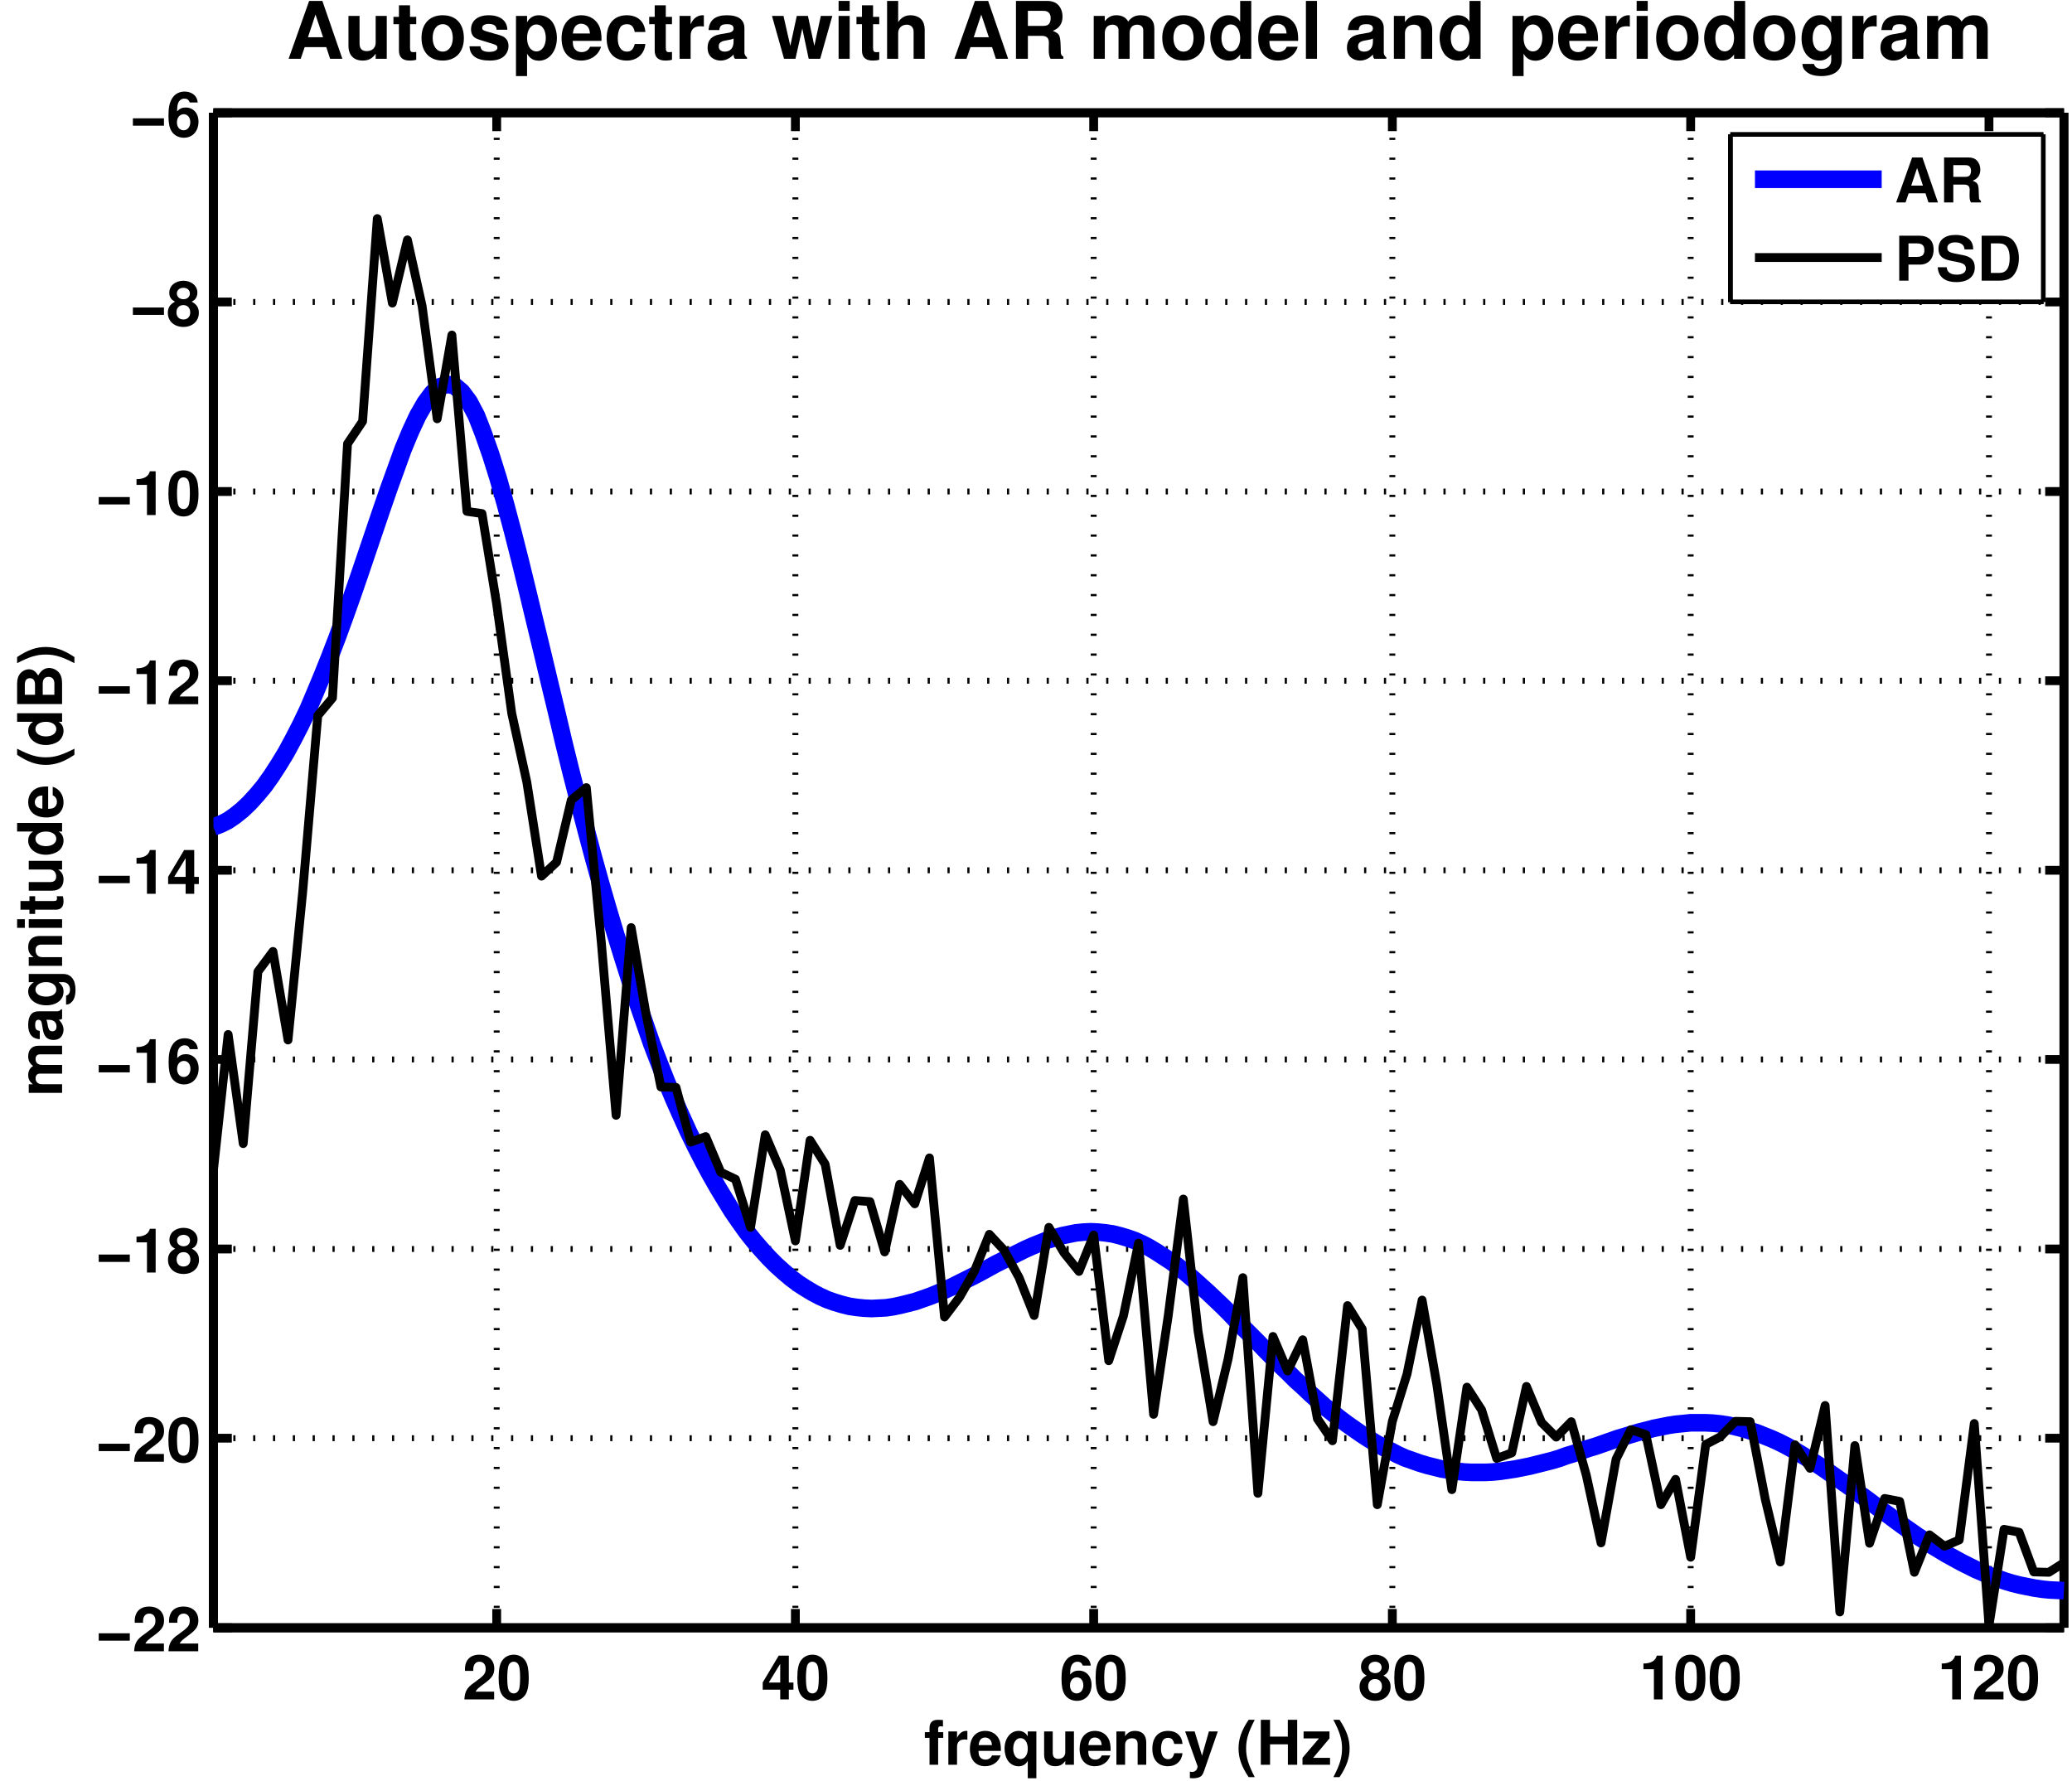 <?xml version="1.0" encoding="UTF-8"?>
<svg xmlns="http://www.w3.org/2000/svg" xmlns:xlink="http://www.w3.org/1999/xlink" width="470pt" height="404pt" viewBox="0 0 470 404" version="1.1">
<defs>
<g>
<symbol overflow="visible" id="glyph0-0">
<path style="stroke:none;" d="M 7.172 -1.75 L 2.969 -1.75 C 3.219 -2.281 3.531 -2.562 4.984 -3.625 C 6.703 -4.891 7.203 -5.641 7.203 -6.984 C 7.203 -8.906 5.891 -10.141 3.812 -10.141 C 1.75 -10.141 0.547 -8.922 0.547 -6.812 C 0.547 -6.734 0.547 -6.625 0.562 -6.469 L 2.438 -6.469 L 2.438 -6.797 C 2.438 -7.891 2.953 -8.547 3.844 -8.547 C 4.719 -8.547 5.25 -7.938 5.25 -6.938 C 5.25 -5.859 4.906 -5.422 2.719 -3.859 C 1.031 -2.719 0.516 -1.828 0.422 0 L 7.172 0 Z M 7.172 -1.75 "/>
</symbol>
<symbol overflow="visible" id="glyph0-1">
<path style="stroke:none;" d="M 3.828 -10.141 C 2.766 -10.141 1.844 -9.688 1.25 -8.859 C 0.672 -8.094 0.406 -6.812 0.406 -4.906 C 0.406 -3.156 0.641 -1.906 1.109 -1.141 C 1.688 -0.203 2.656 0.328 3.828 0.328 C 4.906 0.328 5.781 -0.109 6.391 -0.953 C 6.953 -1.703 7.234 -3 7.234 -4.844 C 7.234 -6.656 7.016 -7.891 6.531 -8.672 C 5.953 -9.625 4.984 -10.141 3.828 -10.141 Z M 3.828 -8.547 C 4.328 -8.547 4.734 -8.281 4.969 -7.75 C 5.172 -7.344 5.281 -6.25 5.281 -4.891 C 5.281 -3.781 5.172 -2.656 5.031 -2.266 C 4.797 -1.688 4.375 -1.359 3.828 -1.359 C 3.297 -1.359 2.906 -1.625 2.672 -2.125 C 2.484 -2.547 2.359 -3.594 2.359 -4.906 C 2.359 -6.078 2.484 -7.203 2.625 -7.609 C 2.844 -8.219 3.266 -8.547 3.828 -8.547 Z M 3.828 -8.547 "/>
</symbol>
<symbol overflow="visible" id="glyph0-2">
<path style="stroke:none;" d="M 7.312 -3.828 L 6.266 -3.828 L 6.266 -9.922 L 3.969 -9.922 L 0.344 -3.844 L 0.344 -2.203 L 4.312 -2.203 L 4.312 0 L 6.266 0 L 6.266 -2.203 L 7.312 -2.203 Z M 4.312 -3.828 L 1.719 -3.828 L 4.312 -8.062 Z M 4.312 -3.828 "/>
</symbol>
<symbol overflow="visible" id="glyph0-3">
<path style="stroke:none;" d="M 7.094 -7.672 C 7 -8.312 6.875 -8.641 6.625 -9 C 6.109 -9.719 5.188 -10.141 4.109 -10.141 C 2.891 -10.141 1.875 -9.594 1.281 -8.594 C 0.688 -7.625 0.453 -6.531 0.453 -4.719 C 0.453 -3.016 0.656 -1.953 1.156 -1.141 C 1.734 -0.219 2.766 0.328 3.953 0.328 C 5.922 0.328 7.266 -1.156 7.266 -3.312 C 7.266 -5.219 6.094 -6.531 4.375 -6.531 C 3.562 -6.531 3.031 -6.297 2.406 -5.656 C 2.453 -6.703 2.453 -6.703 2.531 -7.125 C 2.719 -8.016 3.281 -8.547 4.062 -8.547 C 4.688 -8.547 5.031 -8.297 5.281 -7.672 Z M 3.906 -5 C 4.812 -5 5.406 -4.281 5.406 -3.188 C 5.406 -2.125 4.766 -1.359 3.891 -1.359 C 3 -1.359 2.375 -2.094 2.375 -3.156 C 2.375 -4.234 3 -5 3.906 -5 Z M 3.906 -5 "/>
</symbol>
<symbol overflow="visible" id="glyph0-4">
<path style="stroke:none;" d="M 5.719 -5.406 C 6.062 -5.594 6.219 -5.688 6.375 -5.828 C 6.781 -6.203 7.016 -6.797 7.016 -7.453 C 7.016 -9 5.672 -10.141 3.844 -10.141 C 1.984 -10.141 0.641 -9 0.641 -7.438 C 0.641 -6.484 1.031 -5.875 1.938 -5.406 C 0.781 -4.781 0.312 -4.031 0.312 -2.859 C 0.312 -0.984 1.75 0.328 3.844 0.328 C 5.906 0.328 7.344 -0.984 7.344 -2.859 C 7.344 -4.031 6.875 -4.781 5.719 -5.406 Z M 3.844 -8.547 C 4.719 -8.547 5.312 -8.016 5.312 -7.25 C 5.312 -6.5 4.703 -5.953 3.844 -5.953 C 2.984 -5.953 2.359 -6.5 2.359 -7.266 C 2.359 -8.016 2.969 -8.547 3.844 -8.547 Z M 3.828 -4.625 C 4.781 -4.625 5.391 -3.969 5.391 -2.938 C 5.391 -1.984 4.781 -1.359 3.828 -1.359 C 2.875 -1.359 2.266 -1.984 2.266 -2.969 C 2.266 -3.969 2.891 -4.625 3.828 -4.625 Z M 3.828 -4.625 "/>
</symbol>
<symbol overflow="visible" id="glyph0-5">
<path style="stroke:none;" d="M 3.328 -6.844 L 3.328 0 L 5.297 0 L 5.297 -9.922 L 3.984 -9.922 C 3.688 -8.75 2.656 -8.141 0.953 -8.141 L 0.953 -6.844 Z M 3.328 -6.844 "/>
</symbol>
<symbol overflow="visible" id="glyph0-6">
<path style="stroke:none;" d="M 7.609 -4.078 L 0.562 -4.078 L 0.562 -2.406 L 7.609 -2.406 Z M 7.609 -4.078 "/>
</symbol>
<symbol overflow="visible" id="glyph0-7">
<path style="stroke:none;" d="M 4.375 -7.406 L 3.219 -7.406 L 3.219 -8.141 C 3.219 -8.547 3.391 -8.734 3.75 -8.734 C 3.922 -8.734 4.141 -8.719 4.312 -8.688 L 4.312 -10.156 C 3.953 -10.188 3.453 -10.203 3.188 -10.203 C 1.891 -10.203 1.266 -9.594 1.266 -8.312 L 1.266 -7.406 L 0.203 -7.406 L 0.203 -6.109 L 1.266 -6.109 L 1.266 0 L 3.219 0 L 3.219 -6.109 L 4.375 -6.109 Z M 4.375 -7.406 "/>
</symbol>
<symbol overflow="visible" id="glyph0-8">
<path style="stroke:none;" d="M 0.875 -7.562 L 0.875 0 L 2.844 0 L 2.844 -4.016 C 2.844 -5.172 3.422 -5.734 4.562 -5.734 C 4.781 -5.734 4.906 -5.719 5.188 -5.688 L 5.188 -7.672 C 5.062 -7.688 5 -7.688 4.938 -7.688 C 4.047 -7.688 3.266 -7.094 2.844 -6.078 L 2.844 -7.562 Z M 0.875 -7.562 "/>
</symbol>
<symbol overflow="visible" id="glyph0-9">
<path style="stroke:none;" d="M 7.344 -3.156 C 7.344 -3.328 7.344 -3.406 7.344 -3.5 C 7.344 -4.25 7.234 -4.953 7.062 -5.484 C 6.547 -6.859 5.328 -7.688 3.812 -7.688 C 1.641 -7.688 0.312 -6.125 0.312 -3.578 C 0.312 -1.156 1.625 0.328 3.766 0.328 C 5.453 0.328 6.828 -0.641 7.266 -2.125 L 5.328 -2.125 C 5.094 -1.531 4.547 -1.172 3.844 -1.172 C 3.281 -1.172 2.828 -1.406 2.547 -1.828 C 2.359 -2.109 2.297 -2.453 2.266 -3.156 Z M 2.297 -4.469 C 2.422 -5.609 2.906 -6.188 3.781 -6.188 C 4.266 -6.188 4.719 -5.953 5 -5.562 C 5.188 -5.281 5.266 -4.984 5.312 -4.469 Z M 2.297 -4.469 "/>
</symbol>
<symbol overflow="visible" id="glyph0-10">
<path style="stroke:none;" d="M 5.656 -7.562 L 5.656 -6.438 C 5.188 -7.266 4.5 -7.688 3.562 -7.688 C 1.734 -7.688 0.391 -5.984 0.391 -3.672 C 0.391 -2.609 0.703 -1.547 1.203 -0.859 C 1.703 -0.141 2.641 0.344 3.547 0.344 C 4.5 0.344 5.188 -0.062 5.656 -0.891 L 5.656 3.047 L 7.609 3.047 L 7.609 -7.562 Z M 4 -6.047 C 5 -6.047 5.656 -5.094 5.656 -3.625 C 5.656 -2.25 4.984 -1.297 4 -1.297 C 3.031 -1.297 2.359 -2.25 2.359 -3.672 C 2.359 -5.078 3.031 -6.047 4 -6.047 Z M 4 -6.047 "/>
</symbol>
<symbol overflow="visible" id="glyph0-11">
<path style="stroke:none;" d="M 7.578 0 L 7.578 -7.562 L 5.609 -7.562 L 5.609 -2.828 C 5.609 -1.938 4.984 -1.344 4.031 -1.344 C 3.188 -1.344 2.766 -1.797 2.766 -2.703 L 2.766 -7.562 L 0.812 -7.562 L 0.812 -2.297 C 0.812 -0.625 1.734 0.328 3.344 0.328 C 4.375 0.328 5.047 -0.062 5.609 -0.891 L 5.609 0 Z M 7.578 0 "/>
</symbol>
<symbol overflow="visible" id="glyph0-12">
<path style="stroke:none;" d="M 0.875 -7.562 L 0.875 0 L 2.844 0 L 2.844 -4.531 C 2.844 -5.438 3.469 -6.016 4.422 -6.016 C 5.266 -6.016 5.688 -5.562 5.688 -4.656 L 5.688 0 L 7.641 0 L 7.641 -5.062 C 7.641 -6.734 6.719 -7.688 5.109 -7.688 C 4.094 -7.688 3.406 -7.312 2.844 -6.469 L 2.844 -7.562 Z M 0.875 -7.562 "/>
</symbol>
<symbol overflow="visible" id="glyph0-13">
<path style="stroke:none;" d="M 7.312 -4.734 C 7.172 -6.578 5.938 -7.688 4.047 -7.688 C 1.797 -7.688 0.469 -6.203 0.469 -3.625 C 0.469 -1.141 1.781 0.328 4.016 0.328 C 5.859 0.328 7.125 -0.812 7.312 -2.625 L 5.438 -2.625 C 5.188 -1.641 4.781 -1.266 4.031 -1.266 C 3.031 -1.266 2.438 -2.156 2.438 -3.625 C 2.438 -4.344 2.578 -5.016 2.812 -5.453 C 3.031 -5.875 3.469 -6.109 4.031 -6.109 C 4.828 -6.109 5.203 -5.719 5.438 -4.734 Z M 7.312 -4.734 "/>
</symbol>
<symbol overflow="visible" id="glyph0-14">
<path style="stroke:none;" d="M 5.516 -7.562 L 3.953 -2.062 L 2.281 -7.562 L 0.125 -7.562 L 2.938 0.312 L 2.938 0.359 C 2.938 1.078 2.406 1.625 1.719 1.625 C 1.562 1.625 1.453 1.609 1.203 1.547 L 1.203 3.016 C 1.5 3.047 1.672 3.062 1.906 3.062 C 2.391 3.062 2.984 2.969 3.312 2.828 C 3.859 2.609 4.109 2.281 4.422 1.391 L 7.531 -7.562 Z M 5.516 -7.562 "/>
</symbol>
<symbol overflow="visible" id="glyph0-15">
<path style="stroke:none;" d=""/>
</symbol>
<symbol overflow="visible" id="glyph0-16">
<path style="stroke:none;" d="M 2.844 -10.203 C 1.234 -7.781 0.562 -5.859 0.562 -3.703 C 0.562 -1.547 1.234 0.375 2.844 2.797 L 4.234 2.797 C 2.766 -0.078 2.281 -1.656 2.281 -3.703 C 2.281 -5.75 2.766 -7.344 4.234 -10.203 Z M 2.844 -10.203 "/>
</symbol>
<symbol overflow="visible" id="glyph0-17">
<path style="stroke:none;" d="M 7.094 -4.641 L 7.094 0 L 9.203 0 L 9.203 -10.203 L 7.078 -10.203 L 7.078 -6.391 L 3.047 -6.391 L 3.047 -10.203 L 0.953 -10.203 L 0.953 0 L 3.047 0 L 3.047 -4.641 Z M 7.094 -4.641 "/>
</symbol>
<symbol overflow="visible" id="glyph0-18">
<path style="stroke:none;" d="M 6.422 -7.562 L 0.547 -7.562 L 0.547 -5.984 L 4.031 -5.984 L 0.297 -1.578 L 0.297 0 L 6.547 0 L 6.547 -1.578 L 2.719 -1.578 L 6.422 -5.984 Z M 6.422 -7.562 "/>
</symbol>
<symbol overflow="visible" id="glyph0-19">
<path style="stroke:none;" d="M 1.703 2.797 C 3.312 0.375 3.984 -1.547 3.984 -3.703 C 3.984 -5.859 3.312 -7.781 1.703 -10.203 L 0.312 -10.203 C 1.797 -7.328 2.266 -5.75 2.266 -3.703 C 2.266 -1.656 1.797 -0.062 0.312 2.797 Z M 1.703 2.797 "/>
</symbol>
<symbol overflow="visible" id="glyph0-20">
<path style="stroke:none;" d="M 7.016 -2.062 L 7.688 0 L 9.844 0 L 6.312 -10.203 L 3.984 -10.203 L 0.359 0 L 2.5 0 L 3.188 -2.062 Z M 6.438 -3.812 L 3.781 -3.812 L 5.109 -7.797 Z M 6.438 -3.812 "/>
</symbol>
<symbol overflow="visible" id="glyph0-21">
<path style="stroke:none;" d="M 3.219 -4.047 L 5.625 -4.047 C 6.531 -4.047 6.938 -3.688 6.938 -2.828 C 6.938 -2.75 6.938 -2.609 6.922 -2.422 C 6.906 -2.156 6.906 -1.906 6.906 -1.75 C 6.906 -0.797 6.953 -0.484 7.219 0 L 9.484 0 L 9.484 -0.375 C 9.156 -0.562 9.031 -0.766 9.031 -1.219 C 8.969 -4.234 8.922 -4.375 7.609 -4.922 C 8.766 -5.375 9.344 -6.203 9.344 -7.453 C 9.344 -8.266 9.062 -9 8.562 -9.5 C 8.109 -9.984 7.469 -10.203 6.594 -10.203 L 1.125 -10.203 L 1.125 0 L 3.219 0 Z M 3.219 -5.797 L 3.219 -8.453 L 5.75 -8.453 C 6.359 -8.453 6.609 -8.406 6.859 -8.188 C 7.109 -7.984 7.234 -7.625 7.234 -7.156 C 7.234 -6.656 7.094 -6.266 6.859 -6.062 C 6.641 -5.859 6.359 -5.797 5.75 -5.797 Z M 3.219 -5.797 "/>
</symbol>
<symbol overflow="visible" id="glyph0-22">
<path style="stroke:none;" d="M 3.156 -3.641 L 5.781 -3.641 C 7.656 -3.641 8.859 -4.969 8.859 -7.047 C 8.859 -9.094 7.703 -10.203 5.578 -10.203 L 1.062 -10.203 L 1.062 0 L 3.156 0 Z M 3.156 -5.391 L 3.156 -8.453 L 5.125 -8.453 C 6.25 -8.453 6.766 -7.969 6.766 -6.922 C 6.766 -5.875 6.25 -5.391 5.125 -5.391 Z M 3.156 -5.391 "/>
</symbol>
<symbol overflow="visible" id="glyph0-23">
<path style="stroke:none;" d="M 8.5 -7.094 C 8.5 -8.031 8.281 -8.656 7.781 -9.219 C 7.094 -9.969 5.969 -10.375 4.5 -10.375 C 2.047 -10.375 0.625 -9.219 0.625 -7.234 C 0.625 -5.656 1.422 -4.891 3.5 -4.5 L 4.922 -4.219 C 6.328 -3.953 6.844 -3.562 6.844 -2.734 C 6.844 -1.875 6.062 -1.359 4.781 -1.359 C 3.359 -1.359 2.562 -1.953 2.484 -3.047 L 0.453 -3.047 C 0.578 -0.875 2.078 0.328 4.672 0.328 C 7.312 0.328 8.859 -0.906 8.859 -2.984 C 8.859 -4.594 8.047 -5.438 6.156 -5.797 L 4.562 -6.109 C 3.062 -6.391 2.625 -6.688 2.625 -7.438 C 2.625 -8.203 3.312 -8.688 4.391 -8.688 C 5.719 -8.688 6.469 -8.141 6.531 -7.094 Z M 8.5 -7.094 "/>
</symbol>
<symbol overflow="visible" id="glyph0-24">
<path style="stroke:none;" d="M 1.078 0 L 5.062 0 C 6.625 0 7.609 -0.359 8.281 -1.188 C 9.094 -2.141 9.531 -3.531 9.531 -5.109 C 9.531 -6.672 9.094 -8.062 8.281 -9.031 C 7.609 -9.859 6.641 -10.203 5.062 -10.203 L 1.078 -10.203 Z M 3.172 -1.75 L 3.172 -8.453 L 5.062 -8.453 C 6.656 -8.453 7.438 -7.344 7.438 -5.094 C 7.438 -2.859 6.656 -1.75 5.062 -1.75 Z M 3.172 -1.75 "/>
</symbol>
<symbol overflow="visible" id="glyph1-0">
<path style="stroke:none;" d="M -7.562 -0.844 L 0 -0.844 L 0 -2.797 L -4.531 -2.797 C -5.453 -2.797 -6.016 -3.297 -6.016 -4.141 C -6.016 -4.797 -5.641 -5.203 -5.047 -5.203 L 0 -5.203 L 0 -7.172 L -4.531 -7.172 C -5.453 -7.172 -6.016 -7.672 -6.016 -8.516 C -6.016 -9.172 -5.641 -9.578 -5.047 -9.578 L 0 -9.578 L 0 -11.531 L -5.344 -11.531 C -6.812 -11.531 -7.688 -10.641 -7.688 -9.125 C -7.688 -8.172 -7.344 -7.5 -6.562 -6.922 C -7.281 -6.547 -7.688 -5.797 -7.688 -4.859 C -7.688 -3.984 -7.391 -3.438 -6.625 -2.781 L -7.562 -2.781 Z M -7.562 -0.844 "/>
</symbol>
<symbol overflow="visible" id="glyph1-1">
<path style="stroke:none;" d="M -0.234 -7.344 C -0.562 -6.984 -0.766 -6.891 -1.156 -6.891 L -5.359 -6.891 C -6.906 -6.891 -7.688 -5.844 -7.688 -3.797 C -7.688 -1.75 -6.812 -0.688 -5.062 -0.562 L -5.062 -2.453 C -5.859 -2.547 -6.109 -2.875 -6.109 -3.844 C -6.109 -4.594 -5.859 -4.969 -5.344 -4.969 C -5.094 -4.969 -4.875 -4.844 -4.766 -4.641 C -4.625 -4.375 -4.625 -4.375 -4.469 -3.406 L -4.328 -2.625 C -4.078 -1.125 -3.297 -0.391 -1.953 -0.391 C -1.297 -0.391 -0.766 -0.578 -0.391 -0.922 C 0.062 -1.359 0.328 -2.016 0.328 -2.688 C 0.328 -3.531 -0.047 -4.297 -0.75 -4.984 C -0.359 -4.984 -0.219 -5.031 0 -5.203 L 0 -7.344 Z M -3.031 -4.969 C -1.906 -4.969 -1.266 -4.406 -1.266 -3.422 C -1.266 -2.766 -1.609 -2.359 -2.172 -2.359 C -2.766 -2.359 -3.031 -2.656 -3.203 -3.469 L -3.328 -4.141 C -3.438 -4.656 -3.453 -4.75 -3.562 -4.969 Z M -3.031 -4.969 "/>
</symbol>
<symbol overflow="visible" id="glyph1-2">
<path style="stroke:none;" d="M -7.562 -5.719 L -6.391 -5.719 C -7.297 -5.125 -7.688 -4.484 -7.688 -3.609 C -7.688 -1.812 -5.938 -0.469 -3.594 -0.469 C -1.25 -0.469 0.328 -1.703 0.328 -3.562 C 0.328 -4.453 0.062 -4.984 -0.766 -5.719 L 0.25 -5.719 C 1.156 -5.719 1.797 -5.031 1.797 -4.047 C 1.797 -3.297 1.484 -2.812 0.906 -2.656 L 0.906 -0.625 C 1.5 -0.641 1.906 -0.875 2.328 -1.375 C 2.812 -1.969 3.047 -2.812 3.047 -3.969 C 3.047 -6.266 2.031 -7.578 0.25 -7.578 L -7.562 -7.578 Z M -6.047 -4.031 C -6.047 -5.016 -5.031 -5.734 -3.625 -5.734 C -2.25 -5.734 -1.312 -5.031 -1.312 -4 C -1.312 -3.078 -2.25 -2.438 -3.625 -2.438 C -5.047 -2.438 -6.047 -3.078 -6.047 -4.031 Z M -6.047 -4.031 "/>
</symbol>
<symbol overflow="visible" id="glyph1-3">
<path style="stroke:none;" d="M -7.562 -0.875 L 0 -0.875 L 0 -2.844 L -4.531 -2.844 C -5.438 -2.844 -6.016 -3.469 -6.016 -4.422 C -6.016 -5.266 -5.562 -5.688 -4.656 -5.688 L 0 -5.688 L 0 -7.641 L -5.062 -7.641 C -6.734 -7.641 -7.688 -6.719 -7.688 -5.109 C -7.688 -4.094 -7.312 -3.406 -6.469 -2.844 L -7.562 -2.844 Z M -7.562 -0.875 "/>
</symbol>
<symbol overflow="visible" id="glyph1-4">
<path style="stroke:none;" d="M -7.562 -2.891 L -7.562 -0.938 L 0 -0.938 L 0 -2.891 Z M -10.203 -2.891 L -10.203 -0.938 L -8.453 -0.938 L -8.453 -2.891 Z M -10.203 -2.891 "/>
</symbol>
<symbol overflow="visible" id="glyph1-5">
<path style="stroke:none;" d="M -7.406 -4.219 L -7.406 -3.125 L -9.438 -3.125 L -9.438 -1.156 L -7.406 -1.156 L -7.406 -0.203 L -6.109 -0.203 L -6.109 -1.156 L -1.453 -1.156 C -0.266 -1.156 0.328 -1.797 0.328 -3.078 C 0.328 -3.516 0.281 -3.859 0.172 -4.219 L -1.203 -4.219 C -1.172 -4.016 -1.156 -3.906 -1.156 -3.766 C -1.156 -3.25 -1.312 -3.125 -1.984 -3.125 L -6.109 -3.125 L -6.109 -4.219 Z M -7.406 -4.219 "/>
</symbol>
<symbol overflow="visible" id="glyph1-6">
<path style="stroke:none;" d="M 0 -7.578 L -7.562 -7.578 L -7.562 -5.609 L -2.828 -5.609 C -1.938 -5.609 -1.344 -4.984 -1.344 -4.031 C -1.344 -3.188 -1.797 -2.766 -2.703 -2.766 L -7.562 -2.766 L -7.562 -0.812 L -2.297 -0.812 C -0.625 -0.812 0.328 -1.734 0.328 -3.344 C 0.328 -4.375 -0.062 -5.047 -0.891 -5.609 L 0 -5.609 Z M 0 -7.578 "/>
</symbol>
<symbol overflow="visible" id="glyph1-7">
<path style="stroke:none;" d="M 0 -5.672 L 0 -7.625 L -10.203 -7.625 L -10.203 -5.672 L -6.578 -5.672 C -7.344 -5.188 -7.688 -4.516 -7.688 -3.578 C -7.688 -1.781 -5.953 -0.406 -3.672 -0.406 C -2.641 -0.406 -1.609 -0.719 -0.875 -1.219 C -0.156 -1.734 0.328 -2.656 0.328 -3.578 C 0.328 -4.516 -0.031 -5.188 -0.766 -5.672 Z M -6.047 -4.016 C -6.047 -5.016 -5.078 -5.672 -3.641 -5.672 C -2.266 -5.672 -1.312 -5 -1.312 -4.016 C -1.312 -3.031 -2.281 -2.359 -3.672 -2.359 C -5.062 -2.359 -6.047 -3.031 -6.047 -4.016 Z M -6.047 -4.016 "/>
</symbol>
<symbol overflow="visible" id="glyph1-8">
<path style="stroke:none;" d="M -3.156 -7.344 C -3.328 -7.344 -3.406 -7.344 -3.5 -7.344 C -4.25 -7.344 -4.953 -7.234 -5.484 -7.062 C -6.859 -6.547 -7.688 -5.328 -7.688 -3.812 C -7.688 -1.641 -6.125 -0.312 -3.578 -0.312 C -1.156 -0.312 0.328 -1.625 0.328 -3.766 C 0.328 -5.453 -0.641 -6.828 -2.125 -7.266 L -2.125 -5.328 C -1.531 -5.094 -1.172 -4.547 -1.172 -3.844 C -1.172 -3.281 -1.406 -2.828 -1.828 -2.547 C -2.109 -2.359 -2.453 -2.297 -3.156 -2.266 Z M -4.469 -2.297 C -5.609 -2.422 -6.188 -2.906 -6.188 -3.781 C -6.188 -4.266 -5.953 -4.719 -5.562 -5 C -5.281 -5.188 -4.984 -5.266 -4.469 -5.312 Z M -4.469 -2.297 "/>
</symbol>
<symbol overflow="visible" id="glyph1-9">
<path style="stroke:none;" d=""/>
</symbol>
<symbol overflow="visible" id="glyph1-10">
<path style="stroke:none;" d="M -10.203 -2.844 C -7.781 -1.234 -5.859 -0.562 -3.703 -0.562 C -1.547 -0.562 0.375 -1.234 2.797 -2.844 L 2.797 -4.234 C -0.078 -2.766 -1.656 -2.281 -3.703 -2.281 C -5.75 -2.281 -7.344 -2.766 -10.203 -4.234 Z M -10.203 -2.844 "/>
</symbol>
<symbol overflow="visible" id="glyph1-11">
<path style="stroke:none;" d="M 0 -1.141 L 0 -5.734 C 0 -6.922 -0.219 -7.703 -0.734 -8.312 C -1.266 -8.938 -2.125 -9.328 -2.938 -9.328 C -3.953 -9.328 -4.75 -8.781 -5.422 -7.625 C -6.062 -8.641 -6.656 -9.031 -7.516 -9.031 C -8.219 -9.031 -8.953 -8.688 -9.469 -8.109 C -9.984 -7.5 -10.203 -6.797 -10.203 -5.703 L -10.203 -1.141 Z M -8.453 -3.25 L -8.453 -5.531 C -8.453 -6.5 -8.047 -7.016 -7.297 -7.016 C -6.547 -7.016 -6.141 -6.5 -6.141 -5.531 L -6.141 -3.25 Z M -4.391 -3.25 L -4.391 -5.75 C -4.391 -6.781 -3.938 -7.312 -3.062 -7.312 C -2.219 -7.312 -1.75 -6.781 -1.75 -5.75 L -1.75 -3.25 Z M -4.391 -3.25 "/>
</symbol>
<symbol overflow="visible" id="glyph1-12">
<path style="stroke:none;" d="M 2.797 -1.703 C 0.375 -3.312 -1.547 -3.984 -3.703 -3.984 C -5.859 -3.984 -7.781 -3.312 -10.203 -1.703 L -10.203 -0.312 C -7.328 -1.797 -5.75 -2.266 -3.703 -2.266 C -1.656 -2.266 -0.062 -1.797 2.797 -0.312 Z M 2.797 -1.703 "/>
</symbol>
<symbol overflow="visible" id="glyph2-0">
<path style="stroke:none;" d="M 9.016 -2.641 L 9.875 0 L 12.656 0 L 8.125 -13.125 L 5.125 -13.125 L 0.469 0 L 3.219 0 L 4.109 -2.641 Z M 8.281 -4.891 L 4.859 -4.891 L 6.562 -10.031 Z M 8.281 -4.891 "/>
</symbol>
<symbol overflow="visible" id="glyph2-1">
<path style="stroke:none;" d="M 9.734 0 L 9.734 -9.719 L 7.219 -9.719 L 7.219 -3.641 C 7.219 -2.484 6.406 -1.734 5.188 -1.734 C 4.109 -1.734 3.562 -2.297 3.562 -3.469 L 3.562 -9.719 L 1.047 -9.719 L 1.047 -2.953 C 1.047 -0.812 2.234 0.406 4.297 0.406 C 5.609 0.406 6.5 -0.078 7.219 -1.156 L 7.219 0 Z M 9.734 0 "/>
</symbol>
<symbol overflow="visible" id="glyph2-2">
<path style="stroke:none;" d="M 5.422 -9.516 L 4.016 -9.516 L 4.016 -12.125 L 1.5 -12.125 L 1.5 -9.516 L 0.25 -9.516 L 0.25 -7.844 L 1.5 -7.844 L 1.5 -1.875 C 1.5 -0.344 2.297 0.406 3.953 0.406 C 4.516 0.406 4.969 0.359 5.422 0.219 L 5.422 -1.547 C 5.172 -1.516 5.016 -1.5 4.844 -1.5 C 4.172 -1.5 4.016 -1.688 4.016 -2.562 L 4.016 -7.844 L 5.422 -7.844 Z M 5.422 -9.516 "/>
</symbol>
<symbol overflow="visible" id="glyph2-3">
<path style="stroke:none;" d="M 5.422 -9.875 C 2.453 -9.875 0.625 -7.922 0.625 -4.734 C 0.625 -1.531 2.453 0.406 5.438 0.406 C 8.391 0.406 10.234 -1.547 10.234 -4.656 C 10.234 -7.953 8.453 -9.875 5.422 -9.875 Z M 5.438 -7.844 C 6.828 -7.844 7.719 -6.609 7.719 -4.703 C 7.719 -2.875 6.781 -1.625 5.438 -1.625 C 4.062 -1.625 3.156 -2.875 3.156 -4.734 C 3.156 -6.594 4.062 -7.844 5.438 -7.844 Z M 5.438 -7.844 "/>
</symbol>
<symbol overflow="visible" id="glyph2-4">
<path style="stroke:none;" d="M 9.094 -6.594 C 9.047 -8.641 7.469 -9.875 4.859 -9.875 C 2.391 -9.875 0.859 -8.641 0.859 -6.641 C 0.859 -6 1.062 -5.438 1.406 -5.062 C 1.75 -4.719 2.047 -4.547 2.984 -4.25 L 6 -3.312 C 6.625 -3.109 6.844 -2.922 6.844 -2.516 C 6.844 -1.922 6.141 -1.562 4.969 -1.562 C 4.312 -1.562 3.797 -1.688 3.469 -1.906 C 3.203 -2.109 3.094 -2.297 2.984 -2.828 L 0.516 -2.828 C 0.594 -0.703 2.156 0.406 5.109 0.406 C 6.469 0.406 7.484 0.125 8.203 -0.453 C 8.922 -1.031 9.359 -1.922 9.359 -2.875 C 9.359 -4.141 8.734 -4.953 7.453 -5.328 L 4.266 -6.25 C 3.562 -6.469 3.391 -6.609 3.391 -7 C 3.391 -7.547 3.953 -7.906 4.844 -7.906 C 6.047 -7.906 6.641 -7.469 6.656 -6.594 Z M 9.094 -6.594 "/>
</symbol>
<symbol overflow="visible" id="glyph2-5">
<path style="stroke:none;" d="M 3.562 -9.719 L 1.047 -9.719 L 1.047 3.922 L 3.562 3.922 L 3.562 -1.156 C 4.172 -0.078 5.047 0.438 6.266 0.438 C 8.609 0.438 10.328 -1.766 10.328 -4.719 C 10.328 -6.078 9.938 -7.453 9.281 -8.359 C 8.641 -9.266 7.438 -9.875 6.266 -9.875 C 5.047 -9.875 4.172 -9.359 3.562 -8.281 Z M 5.688 -7.781 C 6.969 -7.781 7.812 -6.531 7.812 -4.688 C 7.812 -2.922 6.938 -1.672 5.688 -1.672 C 4.422 -1.672 3.562 -2.891 3.562 -4.719 C 3.562 -6.531 4.422 -7.781 5.688 -7.781 Z M 5.688 -7.781 "/>
</symbol>
<symbol overflow="visible" id="glyph2-6">
<path style="stroke:none;" d="M 9.438 -4.062 C 9.453 -4.281 9.453 -4.375 9.453 -4.5 C 9.453 -5.469 9.312 -6.375 9.078 -7.062 C 8.422 -8.812 6.859 -9.875 4.891 -9.875 C 2.109 -9.875 0.391 -7.859 0.391 -4.609 C 0.391 -1.5 2.094 0.406 4.844 0.406 C 7.016 0.406 8.781 -0.828 9.344 -2.734 L 6.859 -2.734 C 6.547 -1.969 5.844 -1.516 4.938 -1.516 C 4.219 -1.516 3.641 -1.812 3.281 -2.359 C 3.047 -2.719 2.953 -3.156 2.922 -4.062 Z M 2.953 -5.734 C 3.109 -7.219 3.75 -7.953 4.859 -7.953 C 5.484 -7.953 6.062 -7.656 6.422 -7.141 C 6.656 -6.781 6.766 -6.406 6.828 -5.734 Z M 2.953 -5.734 "/>
</symbol>
<symbol overflow="visible" id="glyph2-7">
<path style="stroke:none;" d="M 9.391 -6.078 C 9.219 -8.453 7.625 -9.875 5.203 -9.875 C 2.297 -9.875 0.609 -7.969 0.609 -4.656 C 0.609 -1.453 2.281 0.406 5.172 0.406 C 7.531 0.406 9.156 -1.047 9.391 -3.359 L 6.984 -3.359 C 6.656 -2.109 6.156 -1.625 5.188 -1.625 C 3.906 -1.625 3.125 -2.766 3.125 -4.656 C 3.125 -5.578 3.312 -6.438 3.625 -7.016 C 3.906 -7.562 4.469 -7.844 5.188 -7.844 C 6.203 -7.844 6.703 -7.359 6.984 -6.078 Z M 9.391 -6.078 "/>
</symbol>
<symbol overflow="visible" id="glyph2-8">
<path style="stroke:none;" d="M 1.141 -9.719 L 1.141 0 L 3.656 0 L 3.656 -5.172 C 3.656 -6.641 4.391 -7.375 5.875 -7.375 C 6.141 -7.375 6.312 -7.359 6.656 -7.312 L 6.656 -9.859 C 6.516 -9.875 6.422 -9.875 6.359 -9.875 C 5.203 -9.875 4.188 -9.125 3.656 -7.812 L 3.656 -9.719 Z M 1.141 -9.719 "/>
</symbol>
<symbol overflow="visible" id="glyph2-9">
<path style="stroke:none;" d="M 9.438 -0.312 C 8.984 -0.719 8.859 -0.984 8.859 -1.5 L 8.859 -6.891 C 8.859 -8.875 7.5 -9.875 4.875 -9.875 C 2.25 -9.875 0.875 -8.766 0.719 -6.516 L 3.156 -6.516 C 3.281 -7.531 3.688 -7.844 4.938 -7.844 C 5.906 -7.844 6.391 -7.531 6.391 -6.875 C 6.391 -6.547 6.234 -6.266 5.953 -6.125 C 5.609 -5.938 5.609 -5.938 4.375 -5.734 L 3.359 -5.562 C 1.438 -5.234 0.5 -4.25 0.5 -2.5 C 0.5 -1.672 0.734 -0.984 1.188 -0.5 C 1.75 0.078 2.594 0.406 3.453 0.406 C 4.531 0.406 5.531 -0.047 6.406 -0.969 C 6.406 -0.469 6.469 -0.281 6.703 0 L 9.438 0 Z M 6.391 -3.906 C 6.391 -2.453 5.672 -1.625 4.391 -1.625 C 3.547 -1.625 3.031 -2.062 3.031 -2.797 C 3.031 -3.547 3.422 -3.906 4.469 -4.125 L 5.328 -4.281 C 6 -4.406 6.109 -4.453 6.391 -4.594 Z M 6.391 -3.906 "/>
</symbol>
<symbol overflow="visible" id="glyph2-10">
<path style="stroke:none;" d=""/>
</symbol>
<symbol overflow="visible" id="glyph2-11">
<path style="stroke:none;" d="M 11.031 0 L 13.781 -9.719 L 11.172 -9.719 L 9.703 -2.922 L 8.25 -9.719 L 5.719 -9.719 L 4.25 -2.922 L 2.703 -9.719 L 0.094 -9.719 L 2.828 0 L 5.422 0 L 6.969 -6.859 L 8.422 0 Z M 11.031 0 "/>
</symbol>
<symbol overflow="visible" id="glyph2-12">
<path style="stroke:none;" d="M 3.719 -9.719 L 1.203 -9.719 L 1.203 0 L 3.719 0 Z M 3.719 -13.125 L 1.203 -13.125 L 1.203 -10.875 L 3.719 -10.875 Z M 3.719 -13.125 "/>
</symbol>
<symbol overflow="visible" id="glyph2-13">
<path style="stroke:none;" d="M 1.203 -13.125 L 1.203 0 L 3.719 0 L 3.719 -5.828 C 3.719 -6.953 4.531 -7.734 5.672 -7.734 C 6.203 -7.734 6.641 -7.547 6.938 -7.141 C 7.141 -6.828 7.219 -6.562 7.219 -5.938 L 7.219 0 L 9.734 0 L 9.734 -6.516 C 9.734 -7.719 9.406 -8.594 8.75 -9.141 C 8.188 -9.609 7.375 -9.875 6.562 -9.875 C 5.328 -9.875 4.422 -9.375 3.719 -8.312 L 3.719 -13.125 Z M 1.203 -13.125 "/>
</symbol>
<symbol overflow="visible" id="glyph2-14">
<path style="stroke:none;" d="M 4.141 -5.203 L 7.234 -5.203 C 8.406 -5.203 8.906 -4.734 8.906 -3.641 C 8.906 -3.531 8.906 -3.344 8.891 -3.109 C 8.875 -2.766 8.875 -2.453 8.875 -2.25 C 8.875 -1.031 8.953 -0.625 9.281 0 L 12.188 0 L 12.188 -0.484 C 11.766 -0.719 11.609 -0.984 11.609 -1.562 C 11.531 -5.438 11.469 -5.609 9.797 -6.344 C 11.266 -6.906 12 -7.969 12 -9.578 C 12 -10.625 11.641 -11.578 11.016 -12.219 C 10.422 -12.828 9.594 -13.125 8.484 -13.125 L 1.438 -13.125 L 1.438 0 L 4.141 0 Z M 4.141 -7.453 L 4.141 -10.875 L 7.391 -10.875 C 8.172 -10.875 8.5 -10.797 8.812 -10.531 C 9.141 -10.266 9.312 -9.812 9.312 -9.203 C 9.312 -8.562 9.125 -8.062 8.812 -7.797 C 8.531 -7.547 8.172 -7.453 7.391 -7.453 Z M 4.141 -7.453 "/>
</symbol>
<symbol overflow="visible" id="glyph2-15">
<path style="stroke:none;" d="M 1.078 -9.719 L 1.078 0 L 3.594 0 L 3.594 -5.828 C 3.594 -7.016 4.25 -7.734 5.328 -7.734 C 6.172 -7.734 6.703 -7.25 6.703 -6.484 L 6.703 0 L 9.219 0 L 9.219 -5.828 C 9.219 -7.016 9.859 -7.734 10.938 -7.734 C 11.797 -7.734 12.312 -7.25 12.312 -6.484 L 12.312 0 L 14.828 0 L 14.828 -6.875 C 14.828 -8.766 13.688 -9.875 11.734 -9.875 C 10.516 -9.875 9.641 -9.453 8.891 -8.438 C 8.422 -9.359 7.453 -9.875 6.25 -9.875 C 5.125 -9.875 4.406 -9.5 3.578 -8.516 L 3.578 -9.719 Z M 1.078 -9.719 "/>
</symbol>
<symbol overflow="visible" id="glyph2-16">
<path style="stroke:none;" d="M 7.297 0 L 9.812 0 L 9.812 -13.125 L 7.297 -13.125 L 7.297 -8.453 C 6.656 -9.438 5.812 -9.875 4.609 -9.875 C 2.281 -9.875 0.516 -7.656 0.516 -4.719 C 0.516 -3.406 0.922 -2.062 1.562 -1.141 C 2.234 -0.203 3.422 0.406 4.609 0.406 C 5.812 0.406 6.656 -0.031 7.297 -0.984 Z M 5.172 -7.781 C 6.438 -7.781 7.297 -6.531 7.297 -4.688 C 7.297 -2.922 6.422 -1.688 5.172 -1.688 C 3.906 -1.688 3.047 -2.938 3.047 -4.719 C 3.047 -6.516 3.906 -7.781 5.172 -7.781 Z M 5.172 -7.781 "/>
</symbol>
<symbol overflow="visible" id="glyph2-17">
<path style="stroke:none;" d="M 3.719 -13.125 L 1.203 -13.125 L 1.203 0 L 3.719 0 Z M 3.719 -13.125 "/>
</symbol>
<symbol overflow="visible" id="glyph2-18">
<path style="stroke:none;" d="M 1.141 -9.719 L 1.141 0 L 3.656 0 L 3.656 -5.828 C 3.656 -6.984 4.469 -7.734 5.688 -7.734 C 6.766 -7.734 7.312 -7.141 7.312 -6 L 7.312 0 L 9.828 0 L 9.828 -6.516 C 9.828 -8.656 8.641 -9.875 6.562 -9.875 C 5.25 -9.875 4.375 -9.391 3.656 -8.312 L 3.656 -9.719 Z M 1.141 -9.719 "/>
</symbol>
<symbol overflow="visible" id="glyph2-19">
<path style="stroke:none;" d="M 7.344 -9.719 L 7.344 -8.219 C 6.594 -9.375 5.766 -9.875 4.641 -9.875 C 2.344 -9.875 0.609 -7.625 0.609 -4.625 C 0.609 -1.609 2.203 0.406 4.594 0.406 C 5.719 0.406 6.406 0.078 7.344 -0.984 L 7.344 0.328 C 7.344 1.5 6.469 2.297 5.203 2.297 C 4.25 2.297 3.625 1.906 3.422 1.172 L 0.812 1.172 C 0.828 1.922 1.109 2.453 1.766 2.984 C 2.531 3.625 3.625 3.922 5.109 3.922 C 8.047 3.922 9.734 2.609 9.734 0.328 L 9.734 -9.719 Z M 5.188 -7.781 C 6.438 -7.781 7.375 -6.469 7.375 -4.656 C 7.375 -2.891 6.469 -1.688 5.141 -1.688 C 3.953 -1.688 3.125 -2.891 3.125 -4.656 C 3.125 -6.5 3.953 -7.781 5.188 -7.781 Z M 5.188 -7.781 "/>
</symbol>
<symbol overflow="visible" id="glyph3-0">
<path style="stroke:none;" d=""/>
</symbol>
</g>
<clipPath id="clip1">
  <path d="M 48.418 25.582 L 468.25 25.582 L 468.25 369.332 L 48.418 369.332 Z M 48.418 25.582 "/>
</clipPath>
<clipPath id="clip2">
  <path d="M 392.332 30.582 L 463.332 30.582 L 463.332 68.668 L 392.332 68.668 Z M 392.332 30.582 "/>
</clipPath>
<clipPath id="clip3">
  <path d="M 392.332 30.582 L 463.332 30.582 L 463.332 68.668 L 392.332 68.668 Z M 392.332 30.582 "/>
</clipPath>
</defs>
<g id="surface1">
<rect x="0" y="0" width="470" height="404" style="fill:rgb(100%,100%,100%);fill-opacity:1;stroke:none;"/>
<path style=" stroke:none;fill-rule:evenodd;fill:rgb(100%,100%,100%);fill-opacity:1;" d="M 48.418 369.25 L 468.168 369.25 L 468.168 25.582 L 48.418 25.582 Z M 48.418 369.25 "/>
<path style="fill:none;stroke-width:20;stroke-linecap:butt;stroke-linejoin:round;stroke:rgb(100%,100%,100%);stroke-opacity:1;stroke-miterlimit:10;" d="M 704.18 467.5 L 704.18 3904.18 L 4901.68 3904.18 L 4901.68 467.5 L 704.18 467.5 " transform="matrix(0.1,0,0,-0.1,-22,416)"/>
<path style="fill:none;stroke-width:13.333;stroke-linecap:butt;stroke-linejoin:round;stroke:rgb(0%,0%,0%);stroke-opacity:1;stroke-dasharray:5,40;stroke-miterlimit:10;" d="M 1346.68 467.5 L 1346.68 3904.18 " transform="matrix(0.1,0,0,-0.1,-22,416)"/>
<path style="fill:none;stroke-width:13.333;stroke-linecap:butt;stroke-linejoin:round;stroke:rgb(0%,0%,0%);stroke-opacity:1;stroke-dasharray:5,40;stroke-miterlimit:10;" d="M 1346.68 3904.18 L 1346.68 3904.18 " transform="matrix(0.1,0,0,-0.1,-22,416)"/>
<path style="fill:none;stroke-width:13.333;stroke-linecap:butt;stroke-linejoin:round;stroke:rgb(0%,0%,0%);stroke-opacity:1;stroke-dasharray:5,40;stroke-miterlimit:10;" d="M 2024.18 467.5 L 2024.18 3904.18 " transform="matrix(0.1,0,0,-0.1,-22,416)"/>
<path style="fill:none;stroke-width:13.333;stroke-linecap:butt;stroke-linejoin:round;stroke:rgb(0%,0%,0%);stroke-opacity:1;stroke-dasharray:5,40;stroke-miterlimit:10;" d="M 2024.18 3904.18 L 2024.18 3904.18 " transform="matrix(0.1,0,0,-0.1,-22,416)"/>
<path style="fill:none;stroke-width:13.333;stroke-linecap:butt;stroke-linejoin:round;stroke:rgb(0%,0%,0%);stroke-opacity:1;stroke-dasharray:5,40;stroke-miterlimit:10;" d="M 2700.82 467.5 L 2700.82 3904.18 " transform="matrix(0.1,0,0,-0.1,-22,416)"/>
<path style="fill:none;stroke-width:13.333;stroke-linecap:butt;stroke-linejoin:round;stroke:rgb(0%,0%,0%);stroke-opacity:1;stroke-dasharray:5,40;stroke-miterlimit:10;" d="M 2700.82 3904.18 L 2700.82 3904.18 " transform="matrix(0.1,0,0,-0.1,-22,416)"/>
<path style="fill:none;stroke-width:13.333;stroke-linecap:butt;stroke-linejoin:round;stroke:rgb(0%,0%,0%);stroke-opacity:1;stroke-dasharray:5,40;stroke-miterlimit:10;" d="M 3378.32 467.5 L 3378.32 3904.18 " transform="matrix(0.1,0,0,-0.1,-22,416)"/>
<path style="fill:none;stroke-width:13.333;stroke-linecap:butt;stroke-linejoin:round;stroke:rgb(0%,0%,0%);stroke-opacity:1;stroke-dasharray:5,40;stroke-miterlimit:10;" d="M 3378.32 3904.18 L 3378.32 3904.18 " transform="matrix(0.1,0,0,-0.1,-22,416)"/>
<path style="fill:none;stroke-width:13.333;stroke-linecap:butt;stroke-linejoin:round;stroke:rgb(0%,0%,0%);stroke-opacity:1;stroke-dasharray:5,40;stroke-miterlimit:10;" d="M 4055 467.5 L 4055 3904.18 " transform="matrix(0.1,0,0,-0.1,-22,416)"/>
<path style="fill:none;stroke-width:13.333;stroke-linecap:butt;stroke-linejoin:round;stroke:rgb(0%,0%,0%);stroke-opacity:1;stroke-dasharray:5,40;stroke-miterlimit:10;" d="M 4055 3904.18 L 4055 3904.18 " transform="matrix(0.1,0,0,-0.1,-22,416)"/>
<path style="fill:none;stroke-width:13.333;stroke-linecap:butt;stroke-linejoin:round;stroke:rgb(0%,0%,0%);stroke-opacity:1;stroke-dasharray:5,40;stroke-miterlimit:10;" d="M 4731.68 467.5 L 4731.68 3904.18 " transform="matrix(0.1,0,0,-0.1,-22,416)"/>
<path style="fill:none;stroke-width:13.333;stroke-linecap:butt;stroke-linejoin:round;stroke:rgb(0%,0%,0%);stroke-opacity:1;stroke-dasharray:5,40;stroke-miterlimit:10;" d="M 4731.68 3904.18 L 4731.68 3904.18 " transform="matrix(0.1,0,0,-0.1,-22,416)"/>
<path style="fill:none;stroke-width:13.333;stroke-linecap:butt;stroke-linejoin:round;stroke:rgb(0%,0%,0%);stroke-opacity:1;stroke-dasharray:5,40;stroke-miterlimit:10;" d="M 704.18 467.5 L 4901.68 467.5 " transform="matrix(0.1,0,0,-0.1,-22,416)"/>
<path style="fill:none;stroke-width:13.333;stroke-linecap:butt;stroke-linejoin:round;stroke:rgb(0%,0%,0%);stroke-opacity:1;stroke-dasharray:5,40;stroke-miterlimit:10;" d="M 4901.68 467.5 L 4901.68 467.5 " transform="matrix(0.1,0,0,-0.1,-22,416)"/>
<path style="fill:none;stroke-width:13.333;stroke-linecap:butt;stroke-linejoin:round;stroke:rgb(0%,0%,0%);stroke-opacity:1;stroke-dasharray:5,40;stroke-miterlimit:10;" d="M 704.18 897.5 L 4901.68 897.5 " transform="matrix(0.1,0,0,-0.1,-22,416)"/>
<path style="fill:none;stroke-width:13.333;stroke-linecap:butt;stroke-linejoin:round;stroke:rgb(0%,0%,0%);stroke-opacity:1;stroke-dasharray:5,40;stroke-miterlimit:10;" d="M 4901.68 897.5 L 4901.68 897.5 " transform="matrix(0.1,0,0,-0.1,-22,416)"/>
<path style="fill:none;stroke-width:13.333;stroke-linecap:butt;stroke-linejoin:round;stroke:rgb(0%,0%,0%);stroke-opacity:1;stroke-dasharray:5,40;stroke-miterlimit:10;" d="M 704.18 1326.68 L 4901.68 1326.68 " transform="matrix(0.1,0,0,-0.1,-22,416)"/>
<path style="fill:none;stroke-width:13.333;stroke-linecap:butt;stroke-linejoin:round;stroke:rgb(0%,0%,0%);stroke-opacity:1;stroke-dasharray:5,40;stroke-miterlimit:10;" d="M 4901.68 1326.68 L 4901.68 1326.68 " transform="matrix(0.1,0,0,-0.1,-22,416)"/>
<path style="fill:none;stroke-width:13.333;stroke-linecap:butt;stroke-linejoin:round;stroke:rgb(0%,0%,0%);stroke-opacity:1;stroke-dasharray:5,40;stroke-miterlimit:10;" d="M 704.18 1756.68 L 4901.68 1756.68 " transform="matrix(0.1,0,0,-0.1,-22,416)"/>
<path style="fill:none;stroke-width:13.333;stroke-linecap:butt;stroke-linejoin:round;stroke:rgb(0%,0%,0%);stroke-opacity:1;stroke-dasharray:5,40;stroke-miterlimit:10;" d="M 4901.68 1756.68 L 4901.68 1756.68 " transform="matrix(0.1,0,0,-0.1,-22,416)"/>
<path style="fill:none;stroke-width:13.333;stroke-linecap:butt;stroke-linejoin:round;stroke:rgb(0%,0%,0%);stroke-opacity:1;stroke-dasharray:5,40;stroke-miterlimit:10;" d="M 704.18 2185.82 L 4901.68 2185.82 " transform="matrix(0.1,0,0,-0.1,-22,416)"/>
<path style="fill:none;stroke-width:13.333;stroke-linecap:butt;stroke-linejoin:round;stroke:rgb(0%,0%,0%);stroke-opacity:1;stroke-dasharray:5,40;stroke-miterlimit:10;" d="M 4901.68 2185.82 L 4901.68 2185.82 " transform="matrix(0.1,0,0,-0.1,-22,416)"/>
<path style="fill:none;stroke-width:13.333;stroke-linecap:butt;stroke-linejoin:round;stroke:rgb(0%,0%,0%);stroke-opacity:1;stroke-dasharray:5,40;stroke-miterlimit:10;" d="M 704.18 2615.82 L 4901.68 2615.82 " transform="matrix(0.1,0,0,-0.1,-22,416)"/>
<path style="fill:none;stroke-width:13.333;stroke-linecap:butt;stroke-linejoin:round;stroke:rgb(0%,0%,0%);stroke-opacity:1;stroke-dasharray:5,40;stroke-miterlimit:10;" d="M 4901.68 2615.82 L 4901.68 2615.82 " transform="matrix(0.1,0,0,-0.1,-22,416)"/>
<path style="fill:none;stroke-width:13.333;stroke-linecap:butt;stroke-linejoin:round;stroke:rgb(0%,0%,0%);stroke-opacity:1;stroke-dasharray:5,40;stroke-miterlimit:10;" d="M 704.18 3045 L 4901.68 3045 " transform="matrix(0.1,0,0,-0.1,-22,416)"/>
<path style="fill:none;stroke-width:13.333;stroke-linecap:butt;stroke-linejoin:round;stroke:rgb(0%,0%,0%);stroke-opacity:1;stroke-dasharray:5,40;stroke-miterlimit:10;" d="M 4901.68 3045 L 4901.68 3045 " transform="matrix(0.1,0,0,-0.1,-22,416)"/>
<path style="fill:none;stroke-width:13.333;stroke-linecap:butt;stroke-linejoin:round;stroke:rgb(0%,0%,0%);stroke-opacity:1;stroke-dasharray:5,40;stroke-miterlimit:10;" d="M 704.18 3475 L 4901.68 3475 " transform="matrix(0.1,0,0,-0.1,-22,416)"/>
<path style="fill:none;stroke-width:13.333;stroke-linecap:butt;stroke-linejoin:round;stroke:rgb(0%,0%,0%);stroke-opacity:1;stroke-dasharray:5,40;stroke-miterlimit:10;" d="M 4901.68 3475 L 4901.68 3475 " transform="matrix(0.1,0,0,-0.1,-22,416)"/>
<path style="fill:none;stroke-width:13.333;stroke-linecap:butt;stroke-linejoin:round;stroke:rgb(0%,0%,0%);stroke-opacity:1;stroke-dasharray:5,40;stroke-miterlimit:10;" d="M 704.18 3904.18 L 4901.68 3904.18 " transform="matrix(0.1,0,0,-0.1,-22,416)"/>
<path style="fill:none;stroke-width:13.333;stroke-linecap:butt;stroke-linejoin:round;stroke:rgb(0%,0%,0%);stroke-opacity:1;stroke-dasharray:5,40;stroke-miterlimit:10;" d="M 4901.68 3904.18 L 4901.68 3904.18 " transform="matrix(0.1,0,0,-0.1,-22,416)"/>
<path style="fill:none;stroke-width:20;stroke-linecap:butt;stroke-linejoin:round;stroke:rgb(0%,0%,0%);stroke-opacity:1;stroke-miterlimit:10;" d="M 704.18 467.5 L 4901.68 467.5 " transform="matrix(0.1,0,0,-0.1,-22,416)"/>
<path style="fill:none;stroke-width:20;stroke-linecap:butt;stroke-linejoin:round;stroke:rgb(0%,0%,0%);stroke-opacity:1;stroke-miterlimit:10;" d="M 704.18 3904.18 L 4901.68 3904.18 " transform="matrix(0.1,0,0,-0.1,-22,416)"/>
<path style="fill:none;stroke-width:20;stroke-linecap:butt;stroke-linejoin:round;stroke:rgb(0%,0%,0%);stroke-opacity:1;stroke-miterlimit:10;" d="M 704.18 467.5 L 704.18 3904.18 " transform="matrix(0.1,0,0,-0.1,-22,416)"/>
<path style="fill:none;stroke-width:20;stroke-linecap:butt;stroke-linejoin:round;stroke:rgb(0%,0%,0%);stroke-opacity:1;stroke-miterlimit:10;" d="M 4901.68 467.5 L 4901.68 3904.18 " transform="matrix(0.1,0,0,-0.1,-22,416)"/>
<path style="fill:none;stroke-width:20;stroke-linecap:butt;stroke-linejoin:round;stroke:rgb(0%,0%,0%);stroke-opacity:1;stroke-miterlimit:10;" d="M 704.18 467.5 L 4901.68 467.5 " transform="matrix(0.1,0,0,-0.1,-22,416)"/>
<path style="fill:none;stroke-width:20;stroke-linecap:butt;stroke-linejoin:round;stroke:rgb(0%,0%,0%);stroke-opacity:1;stroke-miterlimit:10;" d="M 704.18 467.5 L 704.18 3904.18 " transform="matrix(0.1,0,0,-0.1,-22,416)"/>
<path style="fill:none;stroke-width:20;stroke-linecap:butt;stroke-linejoin:round;stroke:rgb(0%,0%,0%);stroke-opacity:1;stroke-miterlimit:10;" d="M 1346.68 467.5 L 1346.68 510 " transform="matrix(0.1,0,0,-0.1,-22,416)"/>
<path style="fill:none;stroke-width:20;stroke-linecap:butt;stroke-linejoin:round;stroke:rgb(0%,0%,0%);stroke-opacity:1;stroke-miterlimit:10;" d="M 1346.68 3904.18 L 1346.68 3862.5 " transform="matrix(0.1,0,0,-0.1,-22,416)"/>
<g style="fill:rgb(0%,0%,0%);fill-opacity:1;">
  <use xlink:href="#glyph0-0" x="104.917" y="385.5"/>
  <use xlink:href="#glyph0-1" x="112.701" y="385.5"/>
</g>
<path style="fill:none;stroke-width:20;stroke-linecap:butt;stroke-linejoin:round;stroke:rgb(0%,0%,0%);stroke-opacity:1;stroke-miterlimit:10;" d="M 2024.18 467.5 L 2024.18 510 " transform="matrix(0.1,0,0,-0.1,-22,416)"/>
<path style="fill:none;stroke-width:20;stroke-linecap:butt;stroke-linejoin:round;stroke:rgb(0%,0%,0%);stroke-opacity:1;stroke-miterlimit:10;" d="M 2024.18 3904.18 L 2024.18 3862.5 " transform="matrix(0.1,0,0,-0.1,-22,416)"/>
<g style="fill:rgb(0%,0%,0%);fill-opacity:1;">
  <use xlink:href="#glyph0-2" x="172.667" y="385.5"/>
  <use xlink:href="#glyph0-1" x="180.451" y="385.5"/>
</g>
<path style="fill:none;stroke-width:20;stroke-linecap:butt;stroke-linejoin:round;stroke:rgb(0%,0%,0%);stroke-opacity:1;stroke-miterlimit:10;" d="M 2700.82 467.5 L 2700.82 510 " transform="matrix(0.1,0,0,-0.1,-22,416)"/>
<path style="fill:none;stroke-width:20;stroke-linecap:butt;stroke-linejoin:round;stroke:rgb(0%,0%,0%);stroke-opacity:1;stroke-miterlimit:10;" d="M 2700.82 3904.18 L 2700.82 3862.5 " transform="matrix(0.1,0,0,-0.1,-22,416)"/>
<g style="fill:rgb(0%,0%,0%);fill-opacity:1;">
  <use xlink:href="#glyph0-3" x="240.333" y="385.5"/>
  <use xlink:href="#glyph0-1" x="248.117" y="385.5"/>
</g>
<path style="fill:none;stroke-width:20;stroke-linecap:butt;stroke-linejoin:round;stroke:rgb(0%,0%,0%);stroke-opacity:1;stroke-miterlimit:10;" d="M 3378.32 467.5 L 3378.32 510 " transform="matrix(0.1,0,0,-0.1,-22,416)"/>
<path style="fill:none;stroke-width:20;stroke-linecap:butt;stroke-linejoin:round;stroke:rgb(0%,0%,0%);stroke-opacity:1;stroke-miterlimit:10;" d="M 3378.32 3904.18 L 3378.32 3862.5 " transform="matrix(0.1,0,0,-0.1,-22,416)"/>
<g style="fill:rgb(0%,0%,0%);fill-opacity:1;">
  <use xlink:href="#glyph0-4" x="308.083" y="385.5"/>
  <use xlink:href="#glyph0-1" x="315.867" y="385.5"/>
</g>
<path style="fill:none;stroke-width:20;stroke-linecap:butt;stroke-linejoin:round;stroke:rgb(0%,0%,0%);stroke-opacity:1;stroke-miterlimit:10;" d="M 4055 467.5 L 4055 510 " transform="matrix(0.1,0,0,-0.1,-22,416)"/>
<path style="fill:none;stroke-width:20;stroke-linecap:butt;stroke-linejoin:round;stroke:rgb(0%,0%,0%);stroke-opacity:1;stroke-miterlimit:10;" d="M 4055 3904.18 L 4055 3862.5 " transform="matrix(0.1,0,0,-0.1,-22,416)"/>
<g style="fill:rgb(0%,0%,0%);fill-opacity:1;">
  <use xlink:href="#glyph0-5" x="371.833" y="385.5"/>
  <use xlink:href="#glyph0-1" x="379.617" y="385.5"/>
  <use xlink:href="#glyph0-1" x="387.401" y="385.5"/>
</g>
<path style="fill:none;stroke-width:20;stroke-linecap:butt;stroke-linejoin:round;stroke:rgb(0%,0%,0%);stroke-opacity:1;stroke-miterlimit:10;" d="M 4731.68 467.5 L 4731.68 510 " transform="matrix(0.1,0,0,-0.1,-22,416)"/>
<path style="fill:none;stroke-width:20;stroke-linecap:butt;stroke-linejoin:round;stroke:rgb(0%,0%,0%);stroke-opacity:1;stroke-miterlimit:10;" d="M 4731.68 3904.18 L 4731.68 3862.5 " transform="matrix(0.1,0,0,-0.1,-22,416)"/>
<g style="fill:rgb(0%,0%,0%);fill-opacity:1;">
  <use xlink:href="#glyph0-5" x="439.5" y="385.5"/>
  <use xlink:href="#glyph0-0" x="447.284" y="385.5"/>
  <use xlink:href="#glyph0-1" x="455.068" y="385.5"/>
</g>
<path style="fill:none;stroke-width:20;stroke-linecap:butt;stroke-linejoin:round;stroke:rgb(0%,0%,0%);stroke-opacity:1;stroke-miterlimit:10;" d="M 704.18 467.5 L 745.82 467.5 " transform="matrix(0.1,0,0,-0.1,-22,416)"/>
<path style="fill:none;stroke-width:20;stroke-linecap:butt;stroke-linejoin:round;stroke:rgb(0%,0%,0%);stroke-opacity:1;stroke-miterlimit:10;" d="M 4901.68 467.5 L 4859.18 467.5 " transform="matrix(0.1,0,0,-0.1,-22,416)"/>
<g style="fill:rgb(0%,0%,0%);fill-opacity:1;">
  <use xlink:href="#glyph0-6" x="21.833" y="374.583"/>
  <use xlink:href="#glyph0-0" x="30.009" y="374.583"/>
  <use xlink:href="#glyph0-0" x="37.793" y="374.583"/>
</g>
<path style="fill:none;stroke-width:20;stroke-linecap:butt;stroke-linejoin:round;stroke:rgb(0%,0%,0%);stroke-opacity:1;stroke-miterlimit:10;" d="M 704.18 897.5 L 745.82 897.5 " transform="matrix(0.1,0,0,-0.1,-22,416)"/>
<path style="fill:none;stroke-width:20;stroke-linecap:butt;stroke-linejoin:round;stroke:rgb(0%,0%,0%);stroke-opacity:1;stroke-miterlimit:10;" d="M 4901.68 897.5 L 4859.18 897.5 " transform="matrix(0.1,0,0,-0.1,-22,416)"/>
<g style="fill:rgb(0%,0%,0%);fill-opacity:1;">
  <use xlink:href="#glyph0-6" x="21.833" y="331.583"/>
  <use xlink:href="#glyph0-0" x="30.009" y="331.583"/>
  <use xlink:href="#glyph0-1" x="37.793" y="331.583"/>
</g>
<path style="fill:none;stroke-width:20;stroke-linecap:butt;stroke-linejoin:round;stroke:rgb(0%,0%,0%);stroke-opacity:1;stroke-miterlimit:10;" d="M 704.18 1326.68 L 745.82 1326.68 " transform="matrix(0.1,0,0,-0.1,-22,416)"/>
<path style="fill:none;stroke-width:20;stroke-linecap:butt;stroke-linejoin:round;stroke:rgb(0%,0%,0%);stroke-opacity:1;stroke-miterlimit:10;" d="M 4901.68 1326.68 L 4859.18 1326.68 " transform="matrix(0.1,0,0,-0.1,-22,416)"/>
<g style="fill:rgb(0%,0%,0%);fill-opacity:1;">
  <use xlink:href="#glyph0-6" x="21.833" y="288.667"/>
  <use xlink:href="#glyph0-5" x="30.009" y="288.667"/>
  <use xlink:href="#glyph0-4" x="37.793" y="288.667"/>
</g>
<path style="fill:none;stroke-width:20;stroke-linecap:butt;stroke-linejoin:round;stroke:rgb(0%,0%,0%);stroke-opacity:1;stroke-miterlimit:10;" d="M 704.18 1756.68 L 745.82 1756.68 " transform="matrix(0.1,0,0,-0.1,-22,416)"/>
<path style="fill:none;stroke-width:20;stroke-linecap:butt;stroke-linejoin:round;stroke:rgb(0%,0%,0%);stroke-opacity:1;stroke-miterlimit:10;" d="M 4901.68 1756.68 L 4859.18 1756.68 " transform="matrix(0.1,0,0,-0.1,-22,416)"/>
<g style="fill:rgb(0%,0%,0%);fill-opacity:1;">
  <use xlink:href="#glyph0-6" x="21.833" y="245.667"/>
  <use xlink:href="#glyph0-5" x="30.009" y="245.667"/>
  <use xlink:href="#glyph0-3" x="37.793" y="245.667"/>
</g>
<path style="fill:none;stroke-width:20;stroke-linecap:butt;stroke-linejoin:round;stroke:rgb(0%,0%,0%);stroke-opacity:1;stroke-miterlimit:10;" d="M 704.18 2185.82 L 745.82 2185.82 " transform="matrix(0.1,0,0,-0.1,-22,416)"/>
<path style="fill:none;stroke-width:20;stroke-linecap:butt;stroke-linejoin:round;stroke:rgb(0%,0%,0%);stroke-opacity:1;stroke-miterlimit:10;" d="M 4901.68 2185.82 L 4859.18 2185.82 " transform="matrix(0.1,0,0,-0.1,-22,416)"/>
<g style="fill:rgb(0%,0%,0%);fill-opacity:1;">
  <use xlink:href="#glyph0-6" x="21.833" y="202.75"/>
  <use xlink:href="#glyph0-5" x="30.009" y="202.75"/>
  <use xlink:href="#glyph0-2" x="37.793" y="202.75"/>
</g>
<path style="fill:none;stroke-width:20;stroke-linecap:butt;stroke-linejoin:round;stroke:rgb(0%,0%,0%);stroke-opacity:1;stroke-miterlimit:10;" d="M 704.18 2615.82 L 745.82 2615.82 " transform="matrix(0.1,0,0,-0.1,-22,416)"/>
<path style="fill:none;stroke-width:20;stroke-linecap:butt;stroke-linejoin:round;stroke:rgb(0%,0%,0%);stroke-opacity:1;stroke-miterlimit:10;" d="M 4901.68 2615.82 L 4859.18 2615.82 " transform="matrix(0.1,0,0,-0.1,-22,416)"/>
<g style="fill:rgb(0%,0%,0%);fill-opacity:1;">
  <use xlink:href="#glyph0-6" x="21.833" y="159.75"/>
  <use xlink:href="#glyph0-5" x="30.009" y="159.75"/>
  <use xlink:href="#glyph0-0" x="37.793" y="159.75"/>
</g>
<path style="fill:none;stroke-width:20;stroke-linecap:butt;stroke-linejoin:round;stroke:rgb(0%,0%,0%);stroke-opacity:1;stroke-miterlimit:10;" d="M 704.18 3045 L 745.82 3045 " transform="matrix(0.1,0,0,-0.1,-22,416)"/>
<path style="fill:none;stroke-width:20;stroke-linecap:butt;stroke-linejoin:round;stroke:rgb(0%,0%,0%);stroke-opacity:1;stroke-miterlimit:10;" d="M 4901.68 3045 L 4859.18 3045 " transform="matrix(0.1,0,0,-0.1,-22,416)"/>
<g style="fill:rgb(0%,0%,0%);fill-opacity:1;">
  <use xlink:href="#glyph0-6" x="21.833" y="116.833"/>
  <use xlink:href="#glyph0-5" x="30.009" y="116.833"/>
  <use xlink:href="#glyph0-1" x="37.793" y="116.833"/>
</g>
<path style="fill:none;stroke-width:20;stroke-linecap:butt;stroke-linejoin:round;stroke:rgb(0%,0%,0%);stroke-opacity:1;stroke-miterlimit:10;" d="M 704.18 3475 L 745.82 3475 " transform="matrix(0.1,0,0,-0.1,-22,416)"/>
<path style="fill:none;stroke-width:20;stroke-linecap:butt;stroke-linejoin:round;stroke:rgb(0%,0%,0%);stroke-opacity:1;stroke-miterlimit:10;" d="M 4901.68 3475 L 4859.18 3475 " transform="matrix(0.1,0,0,-0.1,-22,416)"/>
<g style="fill:rgb(0%,0%,0%);fill-opacity:1;">
  <use xlink:href="#glyph0-6" x="29.583" y="73.833"/>
  <use xlink:href="#glyph0-4" x="37.759" y="73.833"/>
</g>
<path style="fill:none;stroke-width:20;stroke-linecap:butt;stroke-linejoin:round;stroke:rgb(0%,0%,0%);stroke-opacity:1;stroke-miterlimit:10;" d="M 704.18 3904.18 L 745.82 3904.18 " transform="matrix(0.1,0,0,-0.1,-22,416)"/>
<path style="fill:none;stroke-width:20;stroke-linecap:butt;stroke-linejoin:round;stroke:rgb(0%,0%,0%);stroke-opacity:1;stroke-miterlimit:10;" d="M 4901.68 3904.18 L 4859.18 3904.18 " transform="matrix(0.1,0,0,-0.1,-22,416)"/>
<g style="fill:rgb(0%,0%,0%);fill-opacity:1;">
  <use xlink:href="#glyph0-6" x="29.583" y="30.917"/>
  <use xlink:href="#glyph0-3" x="37.759" y="30.917"/>
</g>
<path style="fill:none;stroke-width:20;stroke-linecap:butt;stroke-linejoin:round;stroke:rgb(0%,0%,0%);stroke-opacity:1;stroke-miterlimit:10;" d="M 704.18 467.5 L 4901.68 467.5 " transform="matrix(0.1,0,0,-0.1,-22,416)"/>
<path style="fill:none;stroke-width:20;stroke-linecap:butt;stroke-linejoin:round;stroke:rgb(0%,0%,0%);stroke-opacity:1;stroke-miterlimit:10;" d="M 704.18 3904.18 L 4901.68 3904.18 " transform="matrix(0.1,0,0,-0.1,-22,416)"/>
<path style="fill:none;stroke-width:20;stroke-linecap:butt;stroke-linejoin:round;stroke:rgb(0%,0%,0%);stroke-opacity:1;stroke-miterlimit:10;" d="M 704.18 467.5 L 704.18 3904.18 " transform="matrix(0.1,0,0,-0.1,-22,416)"/>
<path style="fill:none;stroke-width:20;stroke-linecap:butt;stroke-linejoin:round;stroke:rgb(0%,0%,0%);stroke-opacity:1;stroke-miterlimit:10;" d="M 4901.68 467.5 L 4901.68 3904.18 " transform="matrix(0.1,0,0,-0.1,-22,416)"/>
<g clip-path="url(#clip1)" clip-rule="nonzero">
<path style="fill:none;stroke-width:40;stroke-linecap:butt;stroke-linejoin:round;stroke:rgb(0%,0%,100%);stroke-opacity:1;stroke-miterlimit:10;" d="M 704.18 2284.18 L 720 2290 L 736.68 2298.32 L 752.5 2309.18 L 769.18 2322.5 L 785.82 2338.32 L 802.5 2356.68 L 819.18 2376.68 L 835.82 2400 L 852.5 2425.82 L 869.18 2453.32 L 885.82 2484.18 L 902.5 2516.68 L 919.18 2551.68 L 935 2589.18 L 951.68 2629.18 L 968.32 2670.82 L 985 2714.18 L 1001.68 2760 L 1018.32 2806.68 L 1035 2855 L 1051.68 2904.18 L 1068.32 2953.32 L 1085 3002.5 L 1101.68 3050.82 L 1118.32 3096.68 L 1134.18 3140.82 L 1150.82 3180.82 L 1167.5 3216.68 L 1184.18 3245.82 L 1200.82 3268.32 L 1217.5 3282.5 L 1234.18 3288.32 L 1250.82 3285 L 1267.5 3270.82 L 1284.18 3248.32 L 1300.82 3216.68 L 1316.68 3175.82 L 1333.32 3128.32 L 1350 3075 L 1366.68 3015.82 L 1383.32 2953.32 L 1400 2887.5 L 1416.68 2819.18 L 1433.32 2750 L 1450 2680.82 L 1466.68 2610.82 L 1483.32 2541.68 L 1499.18 2474.18 L 1515.82 2406.68 L 1532.5 2341.68 L 1549.18 2278.32 L 1565.82 2215.82 L 1582.5 2155.82 L 1599.18 2098.32 L 1615.82 2042.5 L 1632.5 1988.32 L 1649.18 1935.82 L 1665.82 1886.68 L 1682.5 1838.32 L 1698.32 1792.5 L 1715 1749.18 L 1731.68 1706.68 L 1748.32 1666.68 L 1765 1629.18 L 1781.68 1592.5 L 1798.32 1558.32 L 1815 1525.82 L 1831.68 1495 L 1848.32 1465.82 L 1865 1438.32 L 1880.82 1412.5 L 1897.5 1388.32 L 1914.18 1365 L 1930.82 1344.18 L 1947.5 1325 L 1964.18 1306.68 L 1980.82 1290 L 1997.5 1275 L 2014.18 1260.82 L 2030.82 1248.32 L 2047.5 1237.5 L 2064.18 1227.5 L 2080 1219.18 L 2096.68 1211.68 L 2113.32 1205.82 L 2130 1200.82 L 2146.68 1196.68 L 2163.32 1194.18 L 2180 1192.5 L 2196.68 1191.68 L 2213.32 1192.5 L 2230 1193.32 L 2246.68 1195.82 L 2262.5 1199.18 L 2279.18 1203.32 L 2295.82 1207.5 L 2312.5 1213.32 L 2329.18 1219.18 L 2345.82 1225.82 L 2379.18 1240.82 L 2395.82 1249.18 L 2429.18 1265.82 L 2445 1274.18 L 2461.68 1283.32 L 2478.32 1292.5 L 2495 1300.82 L 2511.68 1309.18 L 2528.32 1317.5 L 2545 1325.82 L 2561.68 1333.32 L 2578.32 1340 L 2595 1346.68 L 2611.68 1351.68 L 2628.32 1356.68 L 2644.18 1360 L 2660.82 1363.32 L 2677.5 1365 L 2694.18 1365.82 L 2710.82 1365 L 2727.5 1363.32 L 2744.18 1360.82 L 2760.82 1356.68 L 2777.5 1351.68 L 2794.18 1345.82 L 2810.82 1338.32 L 2826.68 1330 L 2843.32 1320 L 2860 1309.18 L 2876.68 1298.32 L 2893.32 1285.82 L 2910 1272.5 L 2926.68 1258.32 L 2943.32 1243.32 L 2960 1228.32 L 2976.68 1212.5 L 2993.32 1196.68 L 3010 1180 L 3025.82 1163.32 L 3042.5 1145.82 L 3059.18 1129.18 L 3075.82 1112.5 L 3092.5 1095 L 3125.82 1061.68 L 3142.5 1045.82 L 3159.18 1029.18 L 3175.82 1014.18 L 3192.5 998.32 L 3208.32 984.18 L 3225 969.18 L 3241.68 955.82 L 3258.32 942.5 L 3275 930 L 3291.68 918.32 L 3308.32 906.68 L 3325 895.82 L 3341.68 885.82 L 3358.32 876.68 L 3375 868.32 L 3390.82 860 L 3407.5 852.5 L 3424.18 846.68 L 3440.82 840.82 L 3457.5 835.82 L 3474.18 831.68 L 3490.82 827.5 L 3524.18 822.5 L 3540.82 820.82 L 3557.5 820 L 3590 820 L 3606.68 820.82 L 3623.32 822.5 L 3656.68 827.5 L 3673.32 830.82 L 3690 834.18 L 3706.68 838.32 L 3723.32 842.5 L 3740 846.68 L 3756.68 851.68 L 3772.5 857.5 L 3789.18 862.5 L 3805.82 868.32 L 3822.5 874.18 L 3839.18 879.18 L 3855.82 885 L 3872.5 890.82 L 3889.18 896.68 L 3905.82 901.68 L 3939.18 911.68 L 3955.82 915.82 L 3971.68 920 L 3988.32 923.32 L 4005 926.68 L 4021.68 929.18 L 4038.32 930.82 L 4055 932.5 L 4088.32 932.5 L 4105 931.68 L 4121.68 930 L 4138.32 927.5 L 4154.18 924.18 L 4170.82 920 L 4204.18 910 L 4220.82 903.32 L 4237.5 896.68 L 4254.18 889.18 L 4270.82 880.82 L 4287.5 871.68 L 4304.18 861.68 L 4320.82 851.68 L 4336.68 841.68 L 4353.32 830.82 L 4370 819.18 L 4386.68 807.5 L 4403.32 795.82 L 4420 784.18 L 4436.68 771.68 L 4453.32 760 L 4486.68 735 L 4503.32 723.32 L 4520 710.82 L 4535.82 699.18 L 4569.18 675.82 L 4585.82 665 L 4602.5 654.18 L 4619.18 644.18 L 4635.82 634.18 L 4669.18 615.82 L 4685.82 607.5 L 4702.5 599.18 L 4718.32 592.5 L 4735 585 L 4751.68 579.18 L 4768.32 573.32 L 4785 568.32 L 4801.68 564.18 L 4818.32 560.82 L 4835 557.5 L 4851.68 555 L 4868.32 553.32 L 4901.68 551.68 " transform="matrix(0.1,0,0,-0.1,-22,416)"/>
<path style="fill:none;stroke-width:20;stroke-linecap:butt;stroke-linejoin:round;stroke:rgb(0%,0%,0%);stroke-opacity:1;stroke-miterlimit:10;" d="M 704.18 1505.82 L 737.5 1813.32 L 771.68 1565.82 L 805 1955.82 L 839.18 2001.68 L 873.32 1800.82 L 906.68 2137.5 L 940.82 2536.68 L 974.18 2576.68 L 1008.32 3153.32 L 1042.5 3204.18 L 1075.82 3664.18 L 1110 3472.5 L 1144.18 3615.82 L 1177.5 3465.82 L 1211.68 3210 L 1245 3400 L 1279.18 3000 L 1313.32 2995 L 1346.68 2789.18 L 1380.82 2541.68 L 1415 2385.82 L 1448.32 2172.5 L 1482.5 2204.18 L 1515.82 2345 L 1550 2373.32 L 1584.18 2020 L 1617.5 1630 L 1651.68 2055.82 L 1685.82 1857.5 L 1719.18 1694.18 L 1753.32 1693.32 L 1786.68 1569.18 L 1820.82 1581.68 L 1855 1500.82 L 1888.32 1485 L 1922.5 1375.82 L 1955.82 1585.82 L 1990 1505.82 L 2024.18 1345 L 2057.5 1573.32 L 2091.68 1519.18 L 2125.82 1335 L 2159.18 1436.68 L 2193.32 1434.18 L 2226.68 1320 L 2260.82 1473.32 L 2295 1429.18 L 2328.32 1533.32 L 2362.5 1172.5 L 2396.68 1217.5 L 2430 1275.82 L 2464.18 1360 L 2497.5 1324.18 L 2531.68 1261.68 L 2565.82 1175.82 L 2599.18 1375.82 L 2633.32 1318.32 L 2667.5 1275.82 L 2700.82 1358.32 L 2735 1073.32 L 2768.32 1175 L 2802.5 1340 L 2836.68 951.68 L 2870 1175.82 L 2904.18 1440 L 2937.5 1140.82 L 2971.68 935 L 3005.82 1077.5 L 3039.18 1261.68 L 3073.32 772.5 L 3107.5 1128.32 L 3140.82 1050 L 3175 1120.82 L 3208.32 941.68 L 3242.5 891.68 L 3276.68 1198.32 L 3310 1145 L 3344.18 746.68 L 3378.32 935.82 L 3411.68 1043.32 L 3445.82 1210.82 L 3479.18 1019.18 L 3513.32 780.82 L 3547.5 1013.32 L 3580.82 961.68 L 3615 851.68 L 3649.18 864.18 L 3682.5 1015 L 3716.68 933.32 L 3750 900 L 3784.18 935 L 3818.32 813.32 L 3851.68 660 L 3885.82 850 L 3919.18 916.68 L 3953.32 905.82 L 3987.5 746.68 L 4020.82 804.18 L 4055 627.5 L 4089.18 883.32 L 4122.5 900.82 L 4156.68 935.82 L 4190 935 L 4224.18 759.18 L 4258.32 616.68 L 4291.68 882.5 L 4325.82 829.18 L 4360 971.68 L 4393.32 503.32 L 4427.5 880.82 L 4460.82 659.18 L 4495 760.82 L 4529.18 754.18 L 4562.5 593.32 L 4596.68 678.32 L 4630.82 652.5 L 4664.18 666.68 L 4698.32 930.82 L 4731.68 472.5 L 4765.82 690.82 L 4800 684.18 L 4833.32 594.18 L 4867.5 593.32 L 4901.68 615 L 4902.5 615 " transform="matrix(0.1,0,0,-0.1,-22,416)"/>
</g>
<g style="fill:rgb(0%,0%,0%);fill-opacity:1;">
  <use xlink:href="#glyph0-7" x="209.583" y="400.333"/>
  <use xlink:href="#glyph0-8" x="214.245" y="400.333"/>
  <use xlink:href="#glyph0-9" x="219.691" y="400.333"/>
  <use xlink:href="#glyph0-10" x="227.475" y="400.333"/>
  <use xlink:href="#glyph0-11" x="236.029" y="400.333"/>
  <use xlink:href="#glyph0-9" x="244.583" y="400.333"/>
  <use xlink:href="#glyph0-12" x="252.367" y="400.333"/>
  <use xlink:href="#glyph0-13" x="260.921" y="400.333"/>
  <use xlink:href="#glyph0-14" x="268.705" y="400.333"/>
  <use xlink:href="#glyph0-15" x="276.489" y="400.333"/>
  <use xlink:href="#glyph0-16" x="280.381" y="400.333"/>
  <use xlink:href="#glyph0-17" x="285.043" y="400.333"/>
  <use xlink:href="#glyph0-18" x="295.151" y="400.333"/>
  <use xlink:href="#glyph0-19" x="302.151" y="400.333"/>
</g>
<g style="fill:rgb(0%,0%,0%);fill-opacity:1;">
  <use xlink:href="#glyph1-0" x="14.083" y="248.75"/>
  <use xlink:href="#glyph1-1" x="14.083" y="236.304"/>
  <use xlink:href="#glyph1-2" x="14.083" y="228.52"/>
  <use xlink:href="#glyph1-3" x="14.083" y="219.966"/>
  <use xlink:href="#glyph1-4" x="14.083" y="211.412"/>
  <use xlink:href="#glyph1-5" x="14.083" y="207.52"/>
  <use xlink:href="#glyph1-6" x="14.083" y="202.858"/>
  <use xlink:href="#glyph1-7" x="14.083" y="194.304"/>
  <use xlink:href="#glyph1-8" x="14.083" y="185.75"/>
  <use xlink:href="#glyph1-9" x="14.083" y="177.966"/>
  <use xlink:href="#glyph1-10" x="14.083" y="174.074"/>
  <use xlink:href="#glyph1-7" x="14.083" y="169.412"/>
  <use xlink:href="#glyph1-11" x="14.083" y="160.858"/>
  <use xlink:href="#glyph1-12" x="14.083" y="150.75"/>
</g>
<g style="fill:rgb(0%,0%,0%);fill-opacity:1;">
  <use xlink:href="#glyph2-0" x="65" y="13.333"/>
  <use xlink:href="#glyph2-1" x="77.996" y="13.333"/>
  <use xlink:href="#glyph2-2" x="88.994" y="13.333"/>
  <use xlink:href="#glyph2-3" x="94.988" y="13.333"/>
  <use xlink:href="#glyph2-4" x="105.986" y="13.333"/>
  <use xlink:href="#glyph2-5" x="115.994" y="13.333"/>
  <use xlink:href="#glyph2-6" x="126.992" y="13.333"/>
  <use xlink:href="#glyph2-7" x="137" y="13.333"/>
  <use xlink:href="#glyph2-2" x="147.008" y="13.333"/>
  <use xlink:href="#glyph2-8" x="153.002" y="13.333"/>
  <use xlink:href="#glyph2-9" x="160.004" y="13.333"/>
  <use xlink:href="#glyph2-10" x="170.012" y="13.333"/>
  <use xlink:href="#glyph2-11" x="175.016" y="13.333"/>
  <use xlink:href="#glyph2-12" x="189.02" y="13.333"/>
  <use xlink:href="#glyph2-2" x="194.024" y="13.333"/>
  <use xlink:href="#glyph2-13" x="200.018" y="13.333"/>
  <use xlink:href="#glyph2-10" x="211.016" y="13.333"/>
  <use xlink:href="#glyph2-0" x="216.02" y="13.333"/>
  <use xlink:href="#glyph2-14" x="229.016" y="13.333"/>
  <use xlink:href="#glyph2-10" x="242.012" y="13.333"/>
  <use xlink:href="#glyph2-15" x="247.016" y="13.333"/>
  <use xlink:href="#glyph2-3" x="263.018" y="13.333"/>
  <use xlink:href="#glyph2-16" x="274.016" y="13.333"/>
  <use xlink:href="#glyph2-6" x="285.014" y="13.333"/>
  <use xlink:href="#glyph2-17" x="295.022" y="13.333"/>
  <use xlink:href="#glyph2-10" x="300.026" y="13.333"/>
  <use xlink:href="#glyph2-9" x="305.03" y="13.333"/>
  <use xlink:href="#glyph2-18" x="315.038" y="13.333"/>
  <use xlink:href="#glyph2-16" x="326.036" y="13.333"/>
  <use xlink:href="#glyph2-10" x="337.034" y="13.333"/>
  <use xlink:href="#glyph2-5" x="342.038" y="13.333"/>
  <use xlink:href="#glyph2-6" x="353.036" y="13.333"/>
  <use xlink:href="#glyph2-8" x="363.044" y="13.333"/>
  <use xlink:href="#glyph2-12" x="370.046" y="13.333"/>
  <use xlink:href="#glyph2-3" x="375.05" y="13.333"/>
  <use xlink:href="#glyph2-16" x="386.048" y="13.333"/>
  <use xlink:href="#glyph2-3" x="397.046" y="13.333"/>
  <use xlink:href="#glyph2-19" x="408.044" y="13.333"/>
  <use xlink:href="#glyph2-8" x="419.042" y="13.333"/>
  <use xlink:href="#glyph2-9" x="426.044" y="13.333"/>
  <use xlink:href="#glyph2-15" x="436.052" y="13.333"/>
</g>
<g style="fill:rgb(0%,0%,0%);fill-opacity:1;">
  <use xlink:href="#glyph3-0" x="47" y="372.833"/>
</g>
<g style="fill:rgb(0%,0%,0%);fill-opacity:1;">
  <use xlink:href="#glyph3-0" x="466.833" y="29.083"/>
</g>
<path style=" stroke:none;fill-rule:evenodd;fill:rgb(100%,100%,100%);fill-opacity:1;" d="M 392.332 68.582 L 463.25 68.582 L 463.25 30.582 L 392.332 30.582 Z M 392.332 68.582 "/>
<path style="fill:none;stroke-width:10;stroke-linecap:butt;stroke-linejoin:round;stroke:rgb(100%,100%,100%);stroke-opacity:1;stroke-miterlimit:10;" d="M 4145 3475 L 4145 3855 L 4855 3855 L 4855 3475 L 4145 3475 " transform="matrix(0.1,0,0,-0.1,-22,416)"/>
<path style="fill:none;stroke-width:10;stroke-linecap:butt;stroke-linejoin:round;stroke:rgb(0%,0%,0%);stroke-opacity:1;stroke-miterlimit:10;" d="M 4145 3475 L 4855 3475 " transform="matrix(0.1,0,0,-0.1,-22,416)"/>
<path style="fill:none;stroke-width:10;stroke-linecap:butt;stroke-linejoin:round;stroke:rgb(0%,0%,0%);stroke-opacity:1;stroke-miterlimit:10;" d="M 4145 3855 L 4855 3855 " transform="matrix(0.1,0,0,-0.1,-22,416)"/>
<path style="fill:none;stroke-width:10;stroke-linecap:butt;stroke-linejoin:round;stroke:rgb(0%,0%,0%);stroke-opacity:1;stroke-miterlimit:10;" d="M 4145 3475 L 4145 3855 " transform="matrix(0.1,0,0,-0.1,-22,416)"/>
<path style="fill:none;stroke-width:10;stroke-linecap:butt;stroke-linejoin:round;stroke:rgb(0%,0%,0%);stroke-opacity:1;stroke-miterlimit:10;" d="M 4855 3475 L 4855 3855 " transform="matrix(0.1,0,0,-0.1,-22,416)"/>
<path style="fill:none;stroke-width:10;stroke-linecap:butt;stroke-linejoin:round;stroke:rgb(0%,0%,0%);stroke-opacity:1;stroke-miterlimit:10;" d="M 4145 3475 L 4855 3475 " transform="matrix(0.1,0,0,-0.1,-22,416)"/>
<path style="fill:none;stroke-width:10;stroke-linecap:butt;stroke-linejoin:round;stroke:rgb(0%,0%,0%);stroke-opacity:1;stroke-miterlimit:10;" d="M 4145 3475 L 4145 3855 " transform="matrix(0.1,0,0,-0.1,-22,416)"/>
<path style="fill:none;stroke-width:10;stroke-linecap:butt;stroke-linejoin:round;stroke:rgb(0%,0%,0%);stroke-opacity:1;stroke-miterlimit:10;" d="M 4145 3475 L 4855 3475 " transform="matrix(0.1,0,0,-0.1,-22,416)"/>
<path style="fill:none;stroke-width:10;stroke-linecap:butt;stroke-linejoin:round;stroke:rgb(0%,0%,0%);stroke-opacity:1;stroke-miterlimit:10;" d="M 4145 3855 L 4855 3855 " transform="matrix(0.1,0,0,-0.1,-22,416)"/>
<path style="fill:none;stroke-width:10;stroke-linecap:butt;stroke-linejoin:round;stroke:rgb(0%,0%,0%);stroke-opacity:1;stroke-miterlimit:10;" d="M 4145 3475 L 4145 3855 " transform="matrix(0.1,0,0,-0.1,-22,416)"/>
<path style="fill:none;stroke-width:10;stroke-linecap:butt;stroke-linejoin:round;stroke:rgb(0%,0%,0%);stroke-opacity:1;stroke-miterlimit:10;" d="M 4855 3475 L 4855 3855 " transform="matrix(0.1,0,0,-0.1,-22,416)"/>
<g style="fill:rgb(0%,0%,0%);fill-opacity:1;">
  <use xlink:href="#glyph0-20" x="429.75" y="45.917"/>
  <use xlink:href="#glyph0-21" x="439.858" y="45.917"/>
</g>
<g clip-path="url(#clip2)" clip-rule="nonzero">
<path style="fill:none;stroke-width:40;stroke-linecap:butt;stroke-linejoin:round;stroke:rgb(0%,0%,100%);stroke-opacity:1;stroke-miterlimit:10;" d="M 4200.82 3753.32 L 4488.32 3753.32 " transform="matrix(0.1,0,0,-0.1,-22,416)"/>
</g>
<g style="fill:rgb(0%,0%,0%);fill-opacity:1;">
  <use xlink:href="#glyph0-22" x="429.75" y="63.667"/>
  <use xlink:href="#glyph0-23" x="439.088" y="63.667"/>
  <use xlink:href="#glyph0-24" x="448.426" y="63.667"/>
</g>
<g clip-path="url(#clip3)" clip-rule="nonzero">
<path style="fill:none;stroke-width:20;stroke-linecap:butt;stroke-linejoin:round;stroke:rgb(0%,0%,0%);stroke-opacity:1;stroke-miterlimit:10;" d="M 4200.82 3575.82 L 4488.32 3575.82 " transform="matrix(0.1,0,0,-0.1,-22,416)"/>
</g>
</g>
</svg>
